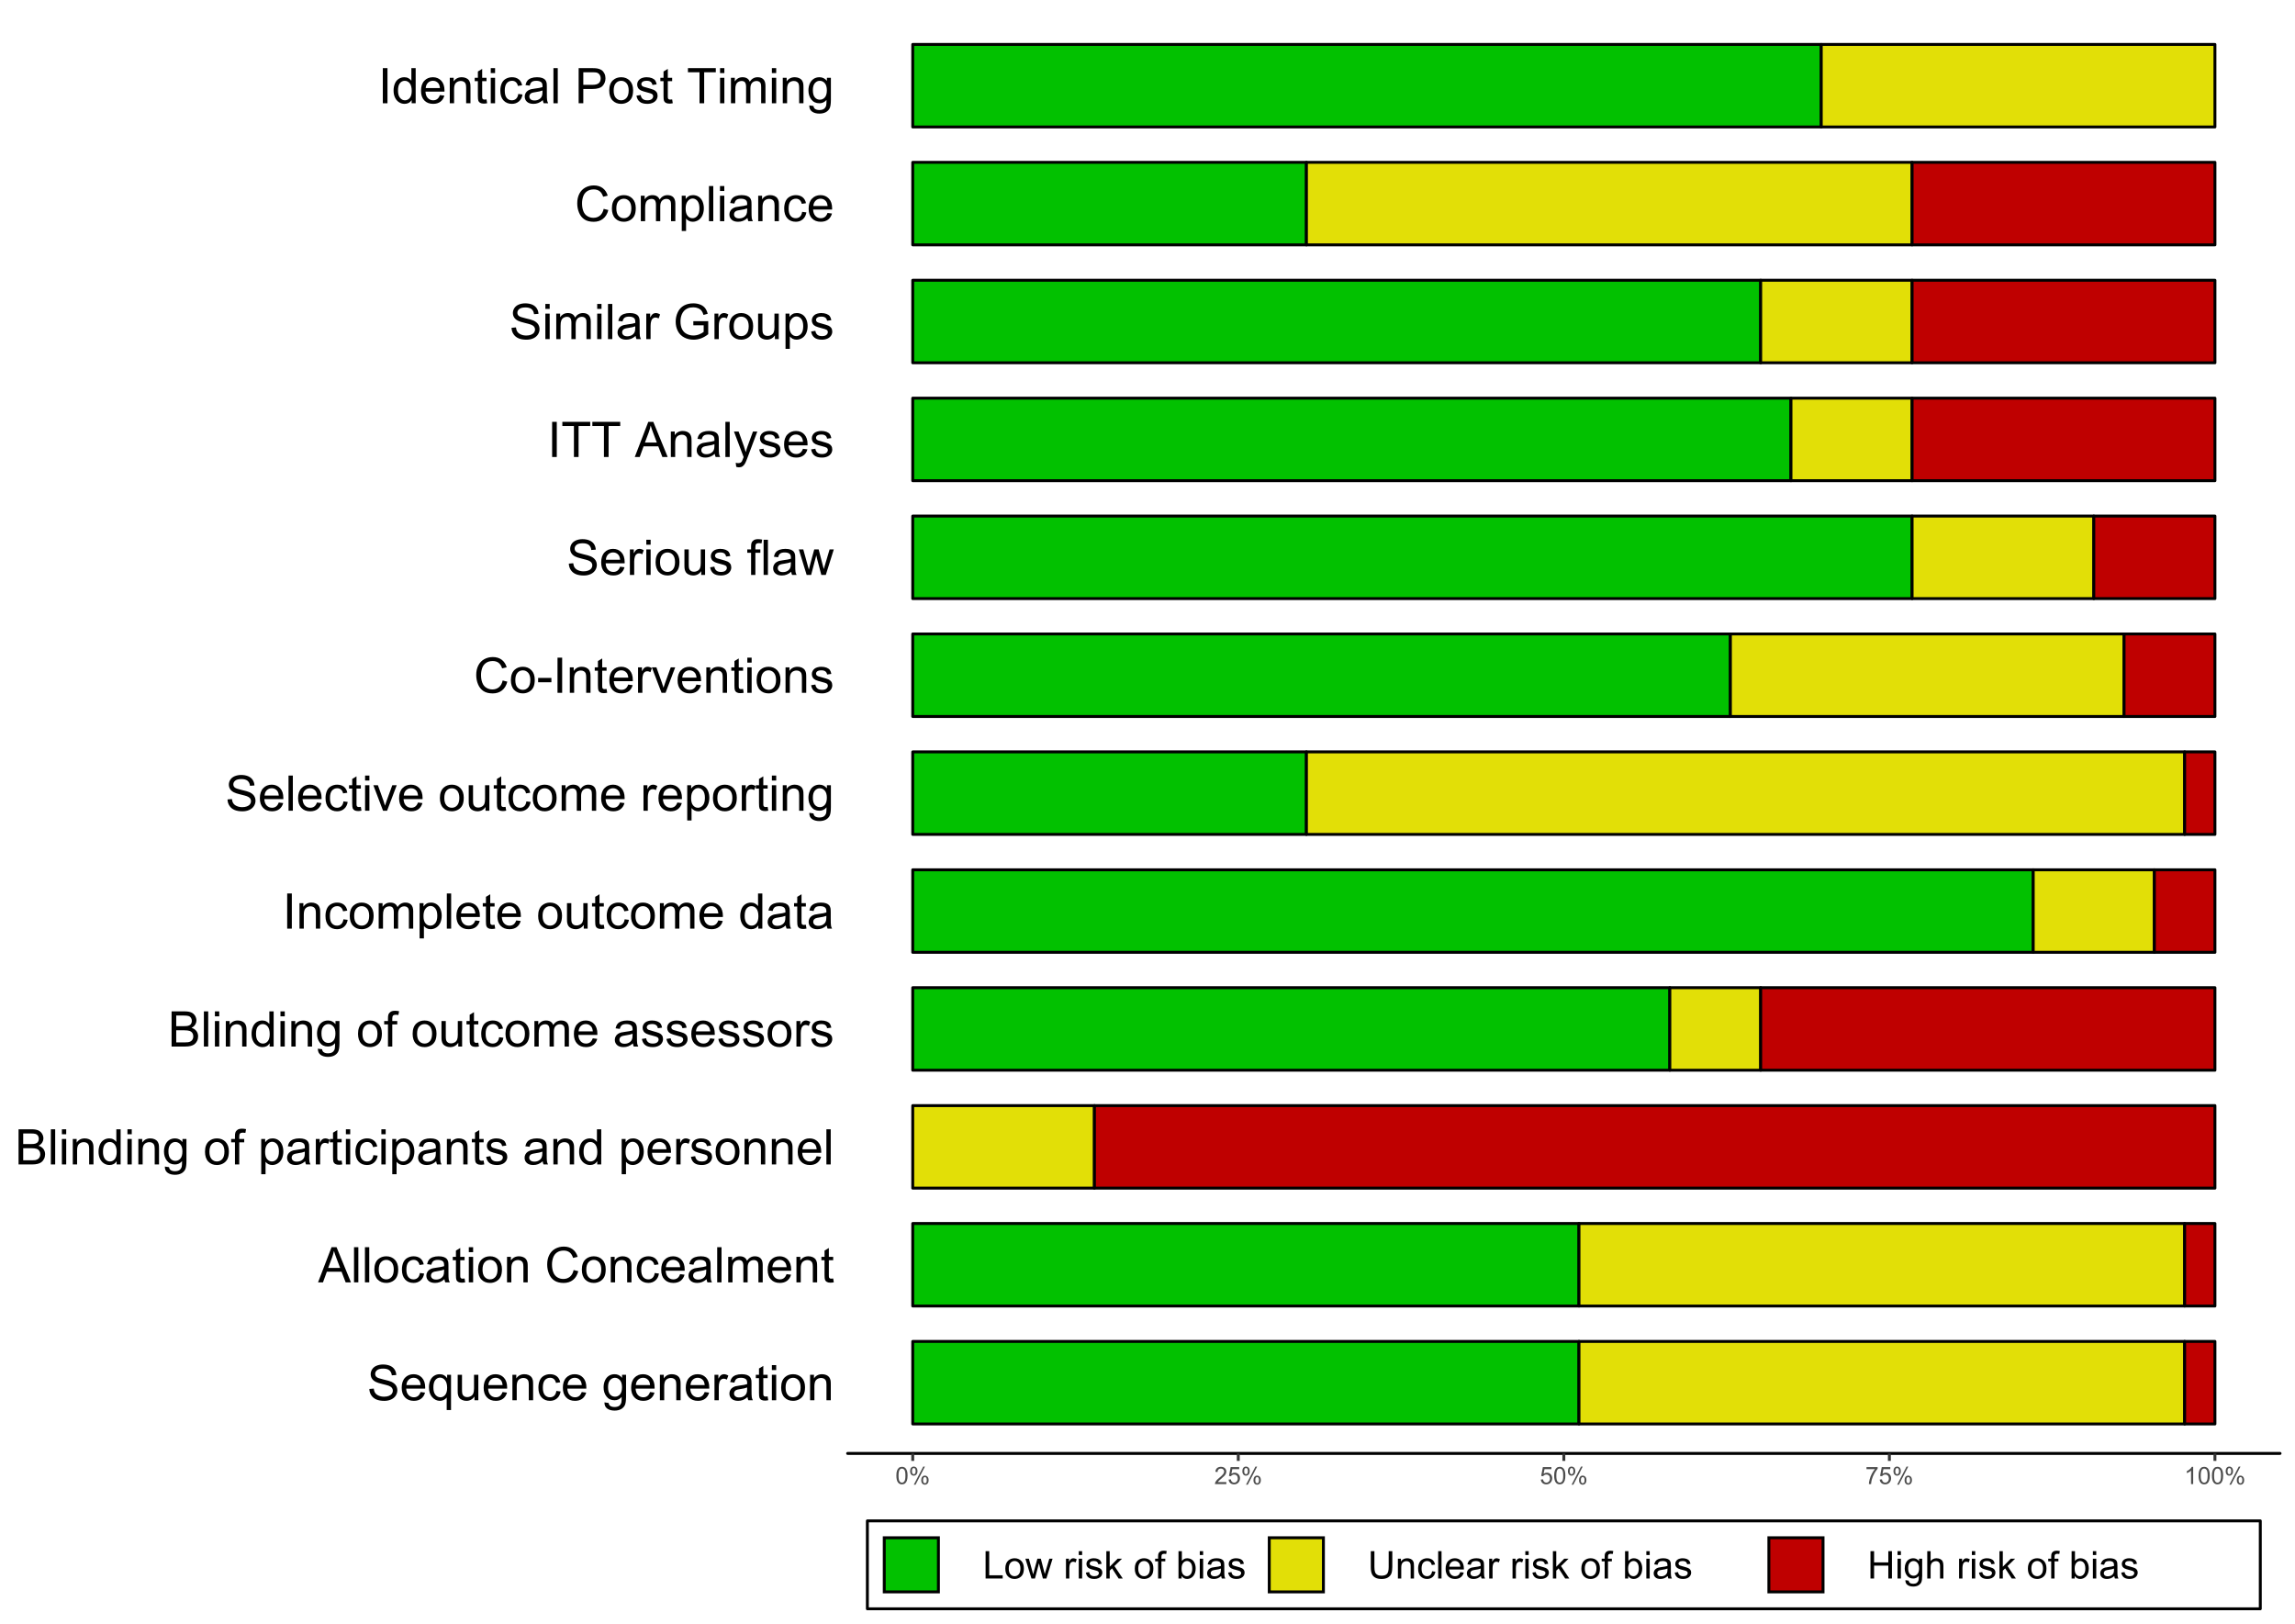 <?xml version="1.0" encoding="UTF-8"?>
<svg xmlns="http://www.w3.org/2000/svg" xmlns:xlink="http://www.w3.org/1999/xlink" width="841pt" height="595pt" viewBox="0 0 841 595" version="1.1">
<defs>
<g>
<symbol overflow="visible" id="glyph0-0">
<path style="stroke:none;" d="M 2.25 0 L 2.25 -11.25 L 11.25 -11.25 L 11.25 0 Z M 2.531 -0.281 L 10.969 -0.281 L 10.969 -10.969 L 2.531 -10.969 Z M 2.531 -0.281 "/>
</symbol>
<symbol overflow="visible" id="glyph0-1">
<path style="stroke:none;" d="M 0.809 -4.141 L 2.418 -4.281 C 2.492 -3.633 2.668 -3.102 2.949 -2.691 C 3.223 -2.277 3.656 -1.945 4.246 -1.691 C 4.828 -1.434 5.488 -1.305 6.223 -1.309 C 6.871 -1.305 7.445 -1.402 7.945 -1.598 C 8.441 -1.789 8.809 -2.055 9.055 -2.395 C 9.297 -2.727 9.422 -3.094 9.422 -3.5 C 9.422 -3.898 9.305 -4.25 9.07 -4.555 C 8.836 -4.852 8.449 -5.105 7.91 -5.316 C 7.562 -5.449 6.797 -5.66 5.613 -5.945 C 4.43 -6.227 3.602 -6.496 3.129 -6.75 C 2.512 -7.07 2.051 -7.469 1.754 -7.949 C 1.449 -8.422 1.301 -8.957 1.301 -9.555 C 1.301 -10.203 1.484 -10.812 1.852 -11.379 C 2.219 -11.941 2.758 -12.367 3.469 -12.664 C 4.18 -12.953 4.969 -13.102 5.836 -13.105 C 6.789 -13.102 7.629 -12.945 8.363 -12.641 C 9.09 -12.328 9.652 -11.879 10.043 -11.285 C 10.434 -10.688 10.645 -10.008 10.68 -9.254 L 9.043 -9.133 C 8.953 -9.941 8.656 -10.555 8.152 -10.977 C 7.641 -11.391 6.895 -11.602 5.906 -11.602 C 4.875 -11.602 4.121 -11.41 3.652 -11.035 C 3.176 -10.652 2.941 -10.199 2.945 -9.668 C 2.941 -9.203 3.109 -8.82 3.445 -8.523 C 3.773 -8.223 4.629 -7.918 6.016 -7.605 C 7.398 -7.293 8.348 -7.02 8.867 -6.785 C 9.613 -6.438 10.168 -5.996 10.527 -5.469 C 10.883 -4.938 11.062 -4.328 11.066 -3.641 C 11.062 -2.949 10.867 -2.305 10.477 -1.699 C 10.082 -1.09 9.516 -0.617 8.781 -0.285 C 8.043 0.051 7.215 0.215 6.301 0.219 C 5.133 0.215 4.156 0.051 3.371 -0.289 C 2.578 -0.625 1.961 -1.137 1.516 -1.824 C 1.066 -2.504 0.832 -3.277 0.809 -4.141 Z M 0.809 -4.141 "/>
</symbol>
<symbol overflow="visible" id="glyph0-2">
<path style="stroke:none;" d="M 7.578 -3.008 L 9.211 -2.805 C 8.953 -1.848 8.473 -1.105 7.777 -0.578 C 7.078 -0.051 6.188 0.211 5.105 0.211 C 3.738 0.211 2.656 -0.207 1.859 -1.051 C 1.055 -1.887 0.656 -3.066 0.66 -4.586 C 0.656 -6.156 1.059 -7.375 1.871 -8.246 C 2.676 -9.109 3.727 -9.543 5.02 -9.547 C 6.266 -9.543 7.285 -9.117 8.078 -8.27 C 8.867 -7.418 9.262 -6.223 9.266 -4.684 C 9.262 -4.586 9.258 -4.445 9.254 -4.262 L 2.293 -4.262 C 2.348 -3.234 2.641 -2.449 3.164 -1.906 C 3.684 -1.359 4.332 -1.09 5.117 -1.09 C 5.691 -1.09 6.188 -1.242 6.598 -1.547 C 7.008 -1.852 7.332 -2.336 7.578 -3.008 Z M 2.383 -5.562 L 7.594 -5.562 C 7.523 -6.344 7.324 -6.934 6.996 -7.328 C 6.492 -7.934 5.836 -8.238 5.035 -8.242 C 4.305 -8.238 3.695 -7.996 3.203 -7.512 C 2.707 -7.027 2.434 -6.375 2.383 -5.562 Z M 2.383 -5.562 "/>
</symbol>
<symbol overflow="visible" id="glyph0-3">
<path style="stroke:none;" d="M 7.137 3.578 L 7.137 -0.992 C 6.887 -0.645 6.539 -0.359 6.102 -0.133 C 5.656 0.098 5.188 0.211 4.695 0.211 C 3.582 0.211 2.629 -0.23 1.832 -1.117 C 1.031 -2 0.633 -3.211 0.633 -4.754 C 0.633 -5.688 0.793 -6.531 1.121 -7.277 C 1.441 -8.02 1.914 -8.582 2.535 -8.969 C 3.148 -9.352 3.828 -9.543 4.57 -9.547 C 5.723 -9.543 6.629 -9.059 7.297 -8.086 L 7.297 -9.336 L 8.719 -9.336 L 8.719 3.578 Z M 2.258 -4.695 C 2.254 -3.488 2.508 -2.586 3.012 -1.988 C 3.516 -1.387 4.117 -1.09 4.824 -1.09 C 5.496 -1.09 6.078 -1.375 6.566 -1.945 C 7.051 -2.516 7.293 -3.383 7.297 -4.555 C 7.293 -5.789 7.039 -6.723 6.527 -7.355 C 6.012 -7.98 5.406 -8.297 4.719 -8.297 C 4.031 -8.297 3.449 -8.004 2.973 -7.422 C 2.492 -6.836 2.254 -5.926 2.258 -4.695 Z M 2.258 -4.695 "/>
</symbol>
<symbol overflow="visible" id="glyph0-4">
<path style="stroke:none;" d="M 7.305 0 L 7.305 -1.371 C 6.574 -0.316 5.586 0.211 4.344 0.211 C 3.789 0.211 3.273 0.105 2.797 -0.105 C 2.316 -0.316 1.965 -0.578 1.734 -0.898 C 1.504 -1.215 1.34 -1.609 1.25 -2.074 C 1.18 -2.383 1.148 -2.875 1.152 -3.551 L 1.152 -9.336 L 2.734 -9.336 L 2.734 -4.156 C 2.73 -3.328 2.762 -2.773 2.828 -2.488 C 2.926 -2.07 3.137 -1.742 3.461 -1.508 C 3.781 -1.266 4.18 -1.148 4.656 -1.152 C 5.129 -1.148 5.574 -1.27 5.992 -1.516 C 6.406 -1.758 6.699 -2.09 6.875 -2.508 C 7.047 -2.926 7.137 -3.531 7.137 -4.332 L 7.137 -9.336 L 8.719 -9.336 L 8.719 0 Z M 7.305 0 "/>
</symbol>
<symbol overflow="visible" id="glyph0-5">
<path style="stroke:none;" d="M 1.188 0 L 1.188 -9.336 L 2.609 -9.336 L 2.609 -8.008 C 3.293 -9.031 4.285 -9.543 5.582 -9.547 C 6.141 -9.543 6.656 -9.441 7.133 -9.242 C 7.602 -9.035 7.957 -8.77 8.191 -8.445 C 8.426 -8.113 8.59 -7.727 8.684 -7.277 C 8.742 -6.98 8.77 -6.465 8.773 -5.738 L 8.773 0 L 7.188 0 L 7.188 -5.68 C 7.184 -6.32 7.121 -6.801 7.004 -7.121 C 6.879 -7.438 6.66 -7.695 6.348 -7.887 C 6.031 -8.074 5.664 -8.168 5.246 -8.172 C 4.566 -8.168 3.984 -7.953 3.5 -7.531 C 3.008 -7.102 2.766 -6.293 2.77 -5.098 L 2.77 0 Z M 1.188 0 "/>
</symbol>
<symbol overflow="visible" id="glyph0-6">
<path style="stroke:none;" d="M 7.277 -3.418 L 8.832 -3.219 C 8.66 -2.141 8.227 -1.301 7.527 -0.699 C 6.824 -0.09 5.965 0.211 4.949 0.211 C 3.668 0.211 2.641 -0.203 1.867 -1.039 C 1.09 -1.871 0.703 -3.07 0.703 -4.633 C 0.703 -5.637 0.867 -6.52 1.203 -7.277 C 1.531 -8.031 2.039 -8.598 2.727 -8.977 C 3.406 -9.355 4.152 -9.543 4.957 -9.547 C 5.969 -9.543 6.797 -9.289 7.441 -8.777 C 8.086 -8.262 8.5 -7.531 8.684 -6.594 L 7.145 -6.355 C 6.996 -6.98 6.738 -7.453 6.367 -7.77 C 5.992 -8.082 5.543 -8.238 5.02 -8.242 C 4.219 -8.238 3.57 -7.953 3.074 -7.387 C 2.574 -6.812 2.324 -5.91 2.328 -4.676 C 2.324 -3.422 2.566 -2.508 3.047 -1.941 C 3.527 -1.371 4.152 -1.09 4.93 -1.09 C 5.547 -1.09 6.066 -1.277 6.484 -1.66 C 6.898 -2.039 7.164 -2.625 7.277 -3.418 Z M 7.277 -3.418 "/>
</symbol>
<symbol overflow="visible" id="glyph0-7">
<path style="stroke:none;" d=""/>
</symbol>
<symbol overflow="visible" id="glyph0-8">
<path style="stroke:none;" d="M 0.898 0.773 L 2.434 1 C 2.496 1.473 2.676 1.82 2.969 2.039 C 3.359 2.328 3.895 2.473 4.578 2.477 C 5.309 2.473 5.875 2.328 6.277 2.039 C 6.672 1.746 6.941 1.336 7.086 0.809 C 7.164 0.484 7.203 -0.191 7.199 -1.223 C 6.504 -0.406 5.641 0 4.613 0 C 3.324 0 2.332 -0.461 1.633 -1.387 C 0.926 -2.312 0.574 -3.422 0.578 -4.719 C 0.574 -5.605 0.734 -6.43 1.062 -7.184 C 1.383 -7.934 1.852 -8.516 2.465 -8.93 C 3.074 -9.34 3.793 -9.543 4.625 -9.547 C 5.719 -9.543 6.629 -9.098 7.348 -8.211 L 7.348 -9.336 L 8.805 -9.336 L 8.805 -1.266 C 8.801 0.188 8.652 1.215 8.359 1.824 C 8.062 2.426 7.594 2.906 6.953 3.262 C 6.309 3.609 5.52 3.785 4.586 3.789 C 3.473 3.785 2.574 3.535 1.887 3.035 C 1.199 2.535 0.867 1.781 0.898 0.773 Z M 2.207 -4.836 C 2.203 -3.605 2.445 -2.711 2.934 -2.152 C 3.418 -1.586 4.027 -1.305 4.766 -1.309 C 5.484 -1.305 6.094 -1.586 6.59 -2.148 C 7.078 -2.707 7.324 -3.586 7.328 -4.781 C 7.324 -5.922 7.07 -6.781 6.566 -7.363 C 6.059 -7.941 5.449 -8.23 4.738 -8.234 C 4.031 -8.23 3.434 -7.945 2.945 -7.379 C 2.449 -6.805 2.203 -5.957 2.207 -4.836 Z M 2.207 -4.836 "/>
</symbol>
<symbol overflow="visible" id="glyph0-9">
<path style="stroke:none;" d="M 1.168 0 L 1.168 -9.336 L 2.594 -9.336 L 2.594 -7.918 C 2.953 -8.578 3.289 -9.016 3.598 -9.23 C 3.906 -9.438 4.242 -9.543 4.613 -9.547 C 5.145 -9.543 5.688 -9.375 6.242 -9.035 L 5.695 -7.566 C 5.309 -7.793 4.922 -7.91 4.535 -7.91 C 4.188 -7.91 3.875 -7.805 3.602 -7.598 C 3.324 -7.387 3.129 -7.098 3.016 -6.734 C 2.836 -6.168 2.746 -5.555 2.75 -4.887 L 2.75 0 Z M 1.168 0 "/>
</symbol>
<symbol overflow="visible" id="glyph0-10">
<path style="stroke:none;" d="M 7.277 -1.152 C 6.691 -0.652 6.125 -0.301 5.586 -0.098 C 5.039 0.109 4.457 0.211 3.84 0.211 C 2.812 0.211 2.027 -0.039 1.477 -0.539 C 0.922 -1.039 0.645 -1.68 0.648 -2.461 C 0.645 -2.918 0.75 -3.336 0.961 -3.715 C 1.168 -4.09 1.438 -4.391 1.777 -4.621 C 2.113 -4.848 2.496 -5.02 2.918 -5.141 C 3.227 -5.219 3.695 -5.301 4.324 -5.379 C 5.602 -5.531 6.539 -5.711 7.145 -5.922 C 7.148 -6.137 7.152 -6.273 7.156 -6.336 C 7.152 -6.977 7.004 -7.434 6.707 -7.699 C 6.301 -8.055 5.699 -8.23 4.906 -8.234 C 4.156 -8.23 3.609 -8.102 3.258 -7.844 C 2.902 -7.582 2.637 -7.121 2.469 -6.461 L 0.922 -6.672 C 1.059 -7.332 1.293 -7.867 1.617 -8.273 C 1.938 -8.68 2.402 -8.992 3.016 -9.215 C 3.621 -9.434 4.328 -9.543 5.133 -9.547 C 5.93 -9.543 6.574 -9.449 7.074 -9.266 C 7.566 -9.074 7.934 -8.84 8.172 -8.555 C 8.402 -8.27 8.566 -7.91 8.664 -7.48 C 8.715 -7.207 8.742 -6.719 8.746 -6.02 L 8.746 -3.91 C 8.742 -2.434 8.773 -1.504 8.844 -1.117 C 8.906 -0.727 9.043 -0.355 9.246 0 L 7.594 0 C 7.43 -0.328 7.324 -0.711 7.277 -1.152 Z M 7.145 -4.684 C 6.566 -4.445 5.707 -4.246 4.562 -4.086 C 3.91 -3.988 3.449 -3.883 3.18 -3.77 C 2.91 -3.648 2.703 -3.477 2.555 -3.254 C 2.406 -3.027 2.332 -2.777 2.336 -2.504 C 2.332 -2.078 2.492 -1.727 2.816 -1.449 C 3.133 -1.164 3.602 -1.023 4.219 -1.027 C 4.828 -1.023 5.367 -1.156 5.844 -1.426 C 6.312 -1.691 6.664 -2.059 6.891 -2.523 C 7.059 -2.879 7.141 -3.406 7.145 -4.105 Z M 7.145 -4.684 "/>
</symbol>
<symbol overflow="visible" id="glyph0-11">
<path style="stroke:none;" d="M 4.641 -1.414 L 4.867 -0.016 C 4.422 0.078 4.023 0.121 3.672 0.125 C 3.098 0.121 2.652 0.035 2.336 -0.148 C 2.02 -0.328 1.797 -0.566 1.668 -0.863 C 1.539 -1.156 1.477 -1.781 1.477 -2.734 L 1.477 -8.102 L 0.316 -8.102 L 0.316 -9.336 L 1.477 -9.336 L 1.477 -11.645 L 3.051 -12.594 L 3.051 -9.336 L 4.641 -9.336 L 4.641 -8.102 L 3.051 -8.102 L 3.051 -2.645 C 3.047 -2.191 3.074 -1.902 3.133 -1.773 C 3.188 -1.645 3.277 -1.543 3.406 -1.465 C 3.527 -1.387 3.707 -1.348 3.945 -1.352 C 4.117 -1.348 4.352 -1.367 4.641 -1.414 Z M 4.641 -1.414 "/>
</symbol>
<symbol overflow="visible" id="glyph0-12">
<path style="stroke:none;" d="M 1.195 -11.066 L 1.195 -12.883 L 2.777 -12.883 L 2.777 -11.066 Z M 1.195 0 L 1.195 -9.336 L 2.777 -9.336 L 2.777 0 Z M 1.195 0 "/>
</symbol>
<symbol overflow="visible" id="glyph0-13">
<path style="stroke:none;" d="M 0.598 -4.668 C 0.598 -6.391 1.078 -7.672 2.039 -8.508 C 2.84 -9.199 3.816 -9.543 4.977 -9.547 C 6.254 -9.543 7.305 -9.125 8.121 -8.285 C 8.934 -7.441 9.34 -6.277 9.344 -4.797 C 9.34 -3.594 9.16 -2.648 8.801 -1.961 C 8.441 -1.27 7.914 -0.734 7.227 -0.359 C 6.535 0.023 5.785 0.211 4.977 0.211 C 3.664 0.211 2.609 -0.207 1.805 -1.047 C 1 -1.883 0.598 -3.09 0.598 -4.668 Z M 2.223 -4.668 C 2.219 -3.469 2.48 -2.574 3.004 -1.98 C 3.523 -1.387 4.18 -1.09 4.977 -1.09 C 5.758 -1.09 6.41 -1.387 6.934 -1.984 C 7.453 -2.582 7.715 -3.492 7.719 -4.719 C 7.715 -5.871 7.453 -6.746 6.93 -7.344 C 6.402 -7.934 5.75 -8.23 4.977 -8.234 C 4.18 -8.23 3.523 -7.938 3.004 -7.348 C 2.48 -6.754 2.219 -5.859 2.223 -4.668 Z M 2.223 -4.668 "/>
</symbol>
<symbol overflow="visible" id="glyph0-14">
<path style="stroke:none;" d="M -0.027 0 L 4.922 -12.883 L 6.758 -12.883 L 12.031 0 L 10.09 0 L 8.586 -3.902 L 3.199 -3.902 L 1.785 0 Z M 3.691 -5.289 L 8.059 -5.289 L 6.715 -8.859 C 6.305 -9.941 6 -10.832 5.801 -11.531 C 5.637 -10.703 5.402 -9.883 5.105 -9.07 Z M 3.691 -5.289 "/>
</symbol>
<symbol overflow="visible" id="glyph0-15">
<path style="stroke:none;" d="M 1.152 0 L 1.152 -12.883 L 2.734 -12.883 L 2.734 0 Z M 1.152 0 "/>
</symbol>
<symbol overflow="visible" id="glyph0-16">
<path style="stroke:none;" d="M 10.582 -4.516 L 12.289 -4.086 C 11.926 -2.68 11.281 -1.613 10.355 -0.883 C 9.426 -0.148 8.293 0.215 6.953 0.219 C 5.559 0.215 4.43 -0.062 3.562 -0.629 C 2.691 -1.191 2.027 -2.012 1.578 -3.086 C 1.121 -4.156 0.895 -5.309 0.898 -6.539 C 0.895 -7.879 1.152 -9.047 1.664 -10.047 C 2.176 -11.043 2.902 -11.801 3.852 -12.324 C 4.797 -12.84 5.84 -13.102 6.977 -13.105 C 8.266 -13.102 9.352 -12.773 10.23 -12.121 C 11.105 -11.461 11.715 -10.539 12.066 -9.352 L 10.391 -8.957 C 10.086 -9.891 9.652 -10.574 9.086 -11.004 C 8.516 -11.43 7.801 -11.641 6.945 -11.645 C 5.949 -11.641 5.121 -11.406 4.457 -10.934 C 3.789 -10.457 3.324 -9.816 3.059 -9.02 C 2.789 -8.215 2.652 -7.391 2.656 -6.547 C 2.652 -5.449 2.812 -4.496 3.133 -3.68 C 3.449 -2.859 3.945 -2.246 4.621 -1.844 C 5.293 -1.438 6.023 -1.234 6.812 -1.238 C 7.762 -1.234 8.57 -1.512 9.234 -2.062 C 9.898 -2.613 10.348 -3.43 10.582 -4.516 Z M 10.582 -4.516 "/>
</symbol>
<symbol overflow="visible" id="glyph0-17">
<path style="stroke:none;" d="M 1.188 0 L 1.188 -9.336 L 2.602 -9.336 L 2.602 -8.023 C 2.891 -8.477 3.277 -8.848 3.77 -9.129 C 4.254 -9.406 4.809 -9.543 5.43 -9.547 C 6.121 -9.543 6.688 -9.398 7.133 -9.113 C 7.57 -8.824 7.883 -8.426 8.07 -7.91 C 8.805 -9 9.766 -9.543 10.953 -9.547 C 11.875 -9.543 12.586 -9.289 13.086 -8.777 C 13.582 -8.262 13.832 -7.469 13.836 -6.406 L 13.836 0 L 12.262 0 L 12.262 -5.879 C 12.258 -6.508 12.207 -6.965 12.105 -7.246 C 12.004 -7.523 11.816 -7.746 11.547 -7.918 C 11.277 -8.082 10.961 -8.168 10.602 -8.172 C 9.941 -8.168 9.398 -7.949 8.965 -7.516 C 8.527 -7.078 8.309 -6.379 8.312 -5.422 L 8.312 0 L 6.734 0 L 6.734 -6.062 C 6.73 -6.762 6.602 -7.289 6.348 -7.645 C 6.086 -7.992 5.664 -8.168 5.078 -8.172 C 4.633 -8.168 4.223 -8.051 3.844 -7.82 C 3.465 -7.582 3.191 -7.238 3.023 -6.793 C 2.852 -6.34 2.766 -5.691 2.77 -4.844 L 2.77 0 Z M 1.188 0 "/>
</symbol>
<symbol overflow="visible" id="glyph0-18">
<path style="stroke:none;" d="M 1.32 0 L 1.32 -12.883 L 6.152 -12.883 C 7.137 -12.879 7.926 -12.75 8.52 -12.492 C 9.113 -12.23 9.578 -11.828 9.918 -11.289 C 10.25 -10.746 10.418 -10.18 10.422 -9.59 C 10.418 -9.035 10.27 -8.516 9.973 -8.031 C 9.676 -7.543 9.223 -7.152 8.621 -6.855 C 9.395 -6.625 9.996 -6.234 10.418 -5.684 C 10.836 -5.133 11.043 -4.48 11.047 -3.734 C 11.043 -3.125 10.918 -2.566 10.664 -2.051 C 10.406 -1.531 10.09 -1.129 9.719 -0.852 C 9.34 -0.566 8.871 -0.355 8.309 -0.215 C 7.742 -0.07 7.047 0 6.23 0 Z M 3.023 -7.469 L 5.809 -7.469 C 6.562 -7.465 7.105 -7.516 7.438 -7.621 C 7.867 -7.746 8.195 -7.961 8.414 -8.262 C 8.633 -8.559 8.742 -8.934 8.746 -9.387 C 8.742 -9.812 8.641 -10.188 8.438 -10.516 C 8.23 -10.84 7.938 -11.062 7.559 -11.184 C 7.176 -11.301 6.52 -11.359 5.598 -11.363 L 3.023 -11.363 Z M 3.023 -1.52 L 6.23 -1.52 C 6.777 -1.516 7.164 -1.539 7.391 -1.582 C 7.781 -1.652 8.109 -1.77 8.375 -1.934 C 8.637 -2.098 8.855 -2.336 9.027 -2.648 C 9.195 -2.961 9.281 -3.32 9.281 -3.734 C 9.281 -4.211 9.156 -4.629 8.91 -4.988 C 8.664 -5.34 8.324 -5.59 7.887 -5.734 C 7.449 -5.875 6.82 -5.945 6.004 -5.949 L 3.023 -5.949 Z M 3.023 -1.52 "/>
</symbol>
<symbol overflow="visible" id="glyph0-19">
<path style="stroke:none;" d="M 7.242 0 L 7.242 -1.18 C 6.648 -0.25 5.777 0.211 4.633 0.211 C 3.887 0.211 3.203 0.008 2.578 -0.402 C 1.953 -0.812 1.469 -1.387 1.129 -2.121 C 0.785 -2.855 0.613 -3.699 0.617 -4.656 C 0.613 -5.586 0.77 -6.43 1.082 -7.191 C 1.391 -7.949 1.855 -8.531 2.477 -8.938 C 3.098 -9.34 3.793 -9.543 4.562 -9.547 C 5.121 -9.543 5.621 -9.426 6.062 -9.188 C 6.5 -8.949 6.859 -8.641 7.137 -8.262 L 7.137 -12.883 L 8.711 -12.883 L 8.711 0 Z M 2.242 -4.656 C 2.238 -3.461 2.488 -2.566 2.996 -1.977 C 3.496 -1.383 4.094 -1.09 4.781 -1.09 C 5.473 -1.09 6.059 -1.371 6.543 -1.938 C 7.023 -2.5 7.266 -3.363 7.27 -4.527 C 7.266 -5.801 7.02 -6.738 6.531 -7.336 C 6.035 -7.934 5.43 -8.23 4.711 -8.234 C 4.008 -8.23 3.418 -7.945 2.949 -7.371 C 2.473 -6.797 2.238 -5.891 2.242 -4.656 Z M 2.242 -4.656 "/>
</symbol>
<symbol overflow="visible" id="glyph0-20">
<path style="stroke:none;" d="M 1.562 0 L 1.562 -8.102 L 0.168 -8.102 L 0.168 -9.336 L 1.562 -9.336 L 1.562 -10.328 C 1.559 -10.949 1.613 -11.414 1.73 -11.727 C 1.879 -12.133 2.148 -12.465 2.535 -12.723 C 2.914 -12.973 3.453 -13.102 4.148 -13.105 C 4.594 -13.102 5.086 -13.047 5.625 -12.945 L 5.387 -11.566 C 5.055 -11.625 4.746 -11.652 4.457 -11.656 C 3.973 -11.652 3.633 -11.551 3.434 -11.348 C 3.234 -11.141 3.133 -10.758 3.137 -10.195 L 3.137 -9.336 L 4.957 -9.336 L 4.957 -8.102 L 3.137 -8.102 L 3.137 0 Z M 1.562 0 "/>
</symbol>
<symbol overflow="visible" id="glyph0-21">
<path style="stroke:none;" d="M 1.188 3.578 L 1.188 -9.336 L 2.629 -9.336 L 2.629 -8.121 C 2.965 -8.594 3.348 -8.949 3.777 -9.188 C 4.203 -9.426 4.723 -9.543 5.336 -9.547 C 6.129 -9.543 6.832 -9.34 7.445 -8.93 C 8.051 -8.516 8.512 -7.934 8.824 -7.191 C 9.133 -6.441 9.285 -5.625 9.289 -4.738 C 9.285 -3.781 9.113 -2.922 8.773 -2.156 C 8.43 -1.391 7.934 -0.805 7.281 -0.398 C 6.625 0.008 5.938 0.211 5.219 0.211 C 4.691 0.211 4.219 0.102 3.801 -0.121 C 3.379 -0.344 3.035 -0.625 2.77 -0.969 L 2.77 3.578 Z M 2.617 -4.613 C 2.613 -3.41 2.855 -2.523 3.348 -1.949 C 3.832 -1.375 4.422 -1.09 5.117 -1.09 C 5.816 -1.09 6.418 -1.387 6.922 -1.98 C 7.418 -2.574 7.668 -3.496 7.672 -4.746 C 7.668 -5.934 7.426 -6.824 6.938 -7.418 C 6.445 -8.008 5.859 -8.301 5.188 -8.305 C 4.508 -8.301 3.91 -7.988 3.395 -7.359 C 2.871 -6.727 2.613 -5.809 2.617 -4.613 Z M 2.617 -4.613 "/>
</symbol>
<symbol overflow="visible" id="glyph0-22">
<path style="stroke:none;" d="M 0.555 -2.785 L 2.117 -3.031 C 2.203 -2.402 2.449 -1.922 2.852 -1.59 C 3.25 -1.254 3.812 -1.09 4.535 -1.09 C 5.262 -1.09 5.801 -1.234 6.152 -1.531 C 6.504 -1.824 6.68 -2.172 6.68 -2.574 C 6.68 -2.926 6.523 -3.207 6.215 -3.418 C 5.996 -3.555 5.457 -3.734 4.598 -3.953 C 3.434 -4.246 2.629 -4.5 2.184 -4.715 C 1.734 -4.926 1.395 -5.223 1.164 -5.602 C 0.93 -5.98 0.812 -6.398 0.816 -6.855 C 0.812 -7.27 0.91 -7.652 1.102 -8.012 C 1.293 -8.363 1.551 -8.66 1.883 -8.895 C 2.125 -9.074 2.461 -9.227 2.887 -9.355 C 3.309 -9.48 3.766 -9.543 4.254 -9.547 C 4.984 -9.543 5.625 -9.438 6.184 -9.23 C 6.734 -9.016 7.145 -8.73 7.41 -8.371 C 7.672 -8.008 7.852 -7.527 7.953 -6.926 L 6.406 -6.715 C 6.332 -7.195 6.129 -7.57 5.793 -7.84 C 5.453 -8.105 4.977 -8.238 4.367 -8.242 C 3.637 -8.238 3.121 -8.117 2.812 -7.883 C 2.5 -7.641 2.344 -7.359 2.348 -7.039 C 2.344 -6.832 2.406 -6.648 2.539 -6.484 C 2.664 -6.312 2.867 -6.172 3.148 -6.062 C 3.301 -6.004 3.766 -5.871 4.543 -5.66 C 5.66 -5.359 6.441 -5.113 6.887 -4.926 C 7.324 -4.734 7.672 -4.457 7.926 -4.094 C 8.176 -3.73 8.301 -3.281 8.305 -2.742 C 8.301 -2.215 8.148 -1.719 7.844 -1.254 C 7.535 -0.785 7.09 -0.422 6.512 -0.172 C 5.926 0.086 5.27 0.211 4.543 0.211 C 3.328 0.211 2.406 -0.039 1.77 -0.543 C 1.133 -1.047 0.727 -1.793 0.555 -2.785 Z M 0.555 -2.785 "/>
</symbol>
<symbol overflow="visible" id="glyph0-23">
<path style="stroke:none;" d="M 1.68 0 L 1.68 -12.883 L 3.383 -12.883 L 3.383 0 Z M 1.68 0 "/>
</symbol>
<symbol overflow="visible" id="glyph0-24">
<path style="stroke:none;" d="M 3.781 0 L 0.227 -9.336 L 1.898 -9.336 L 3.902 -3.742 C 4.117 -3.137 4.316 -2.512 4.5 -1.863 C 4.641 -2.355 4.836 -2.945 5.09 -3.641 L 7.164 -9.336 L 8.789 -9.336 L 5.258 0 Z M 3.781 0 "/>
</symbol>
<symbol overflow="visible" id="glyph0-25">
<path style="stroke:none;" d="M 0.57 -3.867 L 0.57 -5.457 L 5.43 -5.457 L 5.43 -3.867 Z M 0.57 -3.867 "/>
</symbol>
<symbol overflow="visible" id="glyph0-26">
<path style="stroke:none;" d="M 2.91 0 L 0.055 -9.336 L 1.688 -9.336 L 3.172 -3.945 L 3.727 -1.941 C 3.75 -2.039 3.91 -2.684 4.211 -3.867 L 5.695 -9.336 L 7.32 -9.336 L 8.719 -3.922 L 9.184 -2.137 L 9.719 -3.938 L 11.32 -9.336 L 12.859 -9.336 L 9.941 0 L 8.297 0 L 6.812 -5.59 L 6.453 -7.18 L 4.562 0 Z M 2.91 0 "/>
</symbol>
<symbol overflow="visible" id="glyph0-27">
<path style="stroke:none;" d="M 4.668 0 L 4.668 -11.363 L 0.422 -11.363 L 0.422 -12.883 L 10.633 -12.883 L 10.633 -11.363 L 6.371 -11.363 L 6.371 0 Z M 4.668 0 "/>
</symbol>
<symbol overflow="visible" id="glyph0-28">
<path style="stroke:none;" d="M 1.117 3.594 L 0.941 2.109 C 1.285 2.203 1.586 2.25 1.844 2.25 C 2.195 2.25 2.477 2.191 2.691 2.074 C 2.898 1.957 3.07 1.793 3.207 1.582 C 3.305 1.422 3.469 1.027 3.691 0.406 C 3.719 0.312 3.766 0.184 3.832 0.016 L 0.289 -9.336 L 1.996 -9.336 L 3.938 -3.93 C 4.188 -3.238 4.41 -2.516 4.613 -1.766 C 4.793 -2.488 5.012 -3.199 5.266 -3.895 L 7.258 -9.336 L 8.844 -9.336 L 5.289 0.156 C 4.906 1.18 4.609 1.887 4.402 2.277 C 4.117 2.797 3.797 3.18 3.434 3.422 C 3.07 3.664 2.637 3.785 2.137 3.789 C 1.828 3.785 1.488 3.719 1.117 3.594 Z M 1.117 3.594 "/>
</symbol>
<symbol overflow="visible" id="glyph0-29">
<path style="stroke:none;" d="M 7.418 -5.055 L 7.418 -6.566 L 12.875 -6.574 L 12.875 -1.793 C 12.031 -1.121 11.168 -0.617 10.281 -0.285 C 9.387 0.051 8.473 0.215 7.539 0.219 C 6.27 0.215 5.121 -0.051 4.09 -0.594 C 3.055 -1.133 2.273 -1.918 1.746 -2.945 C 1.219 -3.969 0.953 -5.113 0.957 -6.383 C 0.953 -7.633 1.215 -8.805 1.742 -9.891 C 2.266 -10.977 3.023 -11.781 4.008 -12.312 C 4.992 -12.836 6.125 -13.102 7.41 -13.105 C 8.336 -13.102 9.176 -12.949 9.934 -12.652 C 10.684 -12.348 11.277 -11.93 11.707 -11.391 C 12.133 -10.852 12.457 -10.148 12.684 -9.281 L 11.145 -8.859 C 10.949 -9.516 10.707 -10.031 10.422 -10.406 C 10.133 -10.781 9.723 -11.078 9.191 -11.305 C 8.656 -11.527 8.066 -11.641 7.418 -11.645 C 6.637 -11.641 5.961 -11.523 5.395 -11.289 C 4.824 -11.051 4.367 -10.738 4.02 -10.352 C 3.672 -9.965 3.398 -9.539 3.207 -9.078 C 2.875 -8.277 2.711 -7.414 2.715 -6.484 C 2.711 -5.336 2.91 -4.375 3.309 -3.605 C 3.703 -2.828 4.277 -2.254 5.035 -1.883 C 5.789 -1.504 6.594 -1.316 7.445 -1.32 C 8.18 -1.316 8.898 -1.461 9.605 -1.746 C 10.305 -2.027 10.84 -2.328 11.207 -2.656 L 11.207 -5.055 Z M 7.418 -5.055 "/>
</symbol>
<symbol overflow="visible" id="glyph0-30">
<path style="stroke:none;" d="M 1.391 0 L 1.391 -12.883 L 6.25 -12.883 C 7.102 -12.879 7.754 -12.84 8.211 -12.762 C 8.836 -12.652 9.367 -12.449 9.797 -12.156 C 10.227 -11.859 10.57 -11.445 10.832 -10.914 C 11.09 -10.379 11.219 -9.793 11.223 -9.156 C 11.219 -8.059 10.871 -7.133 10.176 -6.375 C 9.477 -5.617 8.219 -5.238 6.398 -5.238 L 3.094 -5.238 L 3.094 0 Z M 3.094 -6.758 L 6.426 -6.758 C 7.523 -6.754 8.305 -6.961 8.77 -7.371 C 9.23 -7.781 9.461 -8.359 9.465 -9.105 C 9.461 -9.645 9.324 -10.105 9.055 -10.488 C 8.781 -10.871 8.426 -11.125 7.98 -11.25 C 7.691 -11.324 7.16 -11.359 6.391 -11.363 L 3.094 -11.363 Z M 3.094 -6.758 "/>
</symbol>
<symbol overflow="visible" id="glyph1-0">
<path style="stroke:none;" d="M 1.102 0 L 1.102 -5.5 L 5.5 -5.5 L 5.5 0 Z M 1.238 -0.137 L 5.363 -0.137 L 5.363 -5.363 L 1.238 -5.363 Z M 1.238 -0.137 "/>
</symbol>
<symbol overflow="visible" id="glyph1-1">
<path style="stroke:none;" d="M 0.367 -3.105 C 0.363 -3.848 0.438 -4.445 0.594 -4.902 C 0.742 -5.355 0.973 -5.707 1.277 -5.953 C 1.578 -6.199 1.957 -6.32 2.418 -6.324 C 2.754 -6.32 3.051 -6.254 3.309 -6.121 C 3.562 -5.984 3.773 -5.789 3.938 -5.531 C 4.102 -5.273 4.23 -4.961 4.328 -4.594 C 4.422 -4.227 4.469 -3.73 4.473 -3.105 C 4.469 -2.367 4.395 -1.77 4.242 -1.316 C 4.09 -0.859 3.863 -0.508 3.562 -0.262 C 3.258 -0.016 2.875 0.105 2.418 0.109 C 1.809 0.105 1.332 -0.109 0.988 -0.547 C 0.57 -1.066 0.363 -1.922 0.367 -3.105 Z M 1.16 -3.105 C 1.16 -2.07 1.281 -1.379 1.523 -1.039 C 1.766 -0.695 2.062 -0.527 2.418 -0.527 C 2.773 -0.527 3.074 -0.699 3.316 -1.043 C 3.559 -1.387 3.68 -2.074 3.68 -3.105 C 3.68 -4.145 3.559 -4.832 3.316 -5.172 C 3.074 -5.512 2.77 -5.684 2.41 -5.684 C 2.051 -5.684 1.77 -5.531 1.559 -5.234 C 1.293 -4.844 1.16 -4.137 1.16 -3.105 Z M 1.16 -3.105 "/>
</symbol>
<symbol overflow="visible" id="glyph1-2">
<path style="stroke:none;" d="M 0.512 -4.785 C 0.508 -5.234 0.621 -5.617 0.852 -5.934 C 1.074 -6.246 1.402 -6.402 1.836 -6.406 C 2.227 -6.402 2.555 -6.262 2.816 -5.98 C 3.074 -5.695 3.203 -5.281 3.207 -4.738 C 3.203 -4.203 3.074 -3.793 2.812 -3.508 C 2.547 -3.219 2.223 -3.074 1.844 -3.078 C 1.461 -3.074 1.145 -3.215 0.891 -3.5 C 0.637 -3.781 0.508 -4.211 0.512 -4.785 Z M 1.855 -5.875 C 1.664 -5.871 1.504 -5.789 1.379 -5.625 C 1.246 -5.457 1.184 -5.152 1.188 -4.711 C 1.184 -4.305 1.246 -4.02 1.379 -3.855 C 1.504 -3.691 1.664 -3.609 1.855 -3.609 C 2.047 -3.609 2.207 -3.691 2.34 -3.859 C 2.465 -4.023 2.531 -4.328 2.531 -4.77 C 2.531 -5.176 2.465 -5.461 2.336 -5.625 C 2.207 -5.789 2.047 -5.871 1.855 -5.875 Z M 1.859 0.23 L 5.305 -6.406 L 5.934 -6.406 L 2.5 0.23 Z M 4.586 -1.477 C 4.582 -1.93 4.695 -2.312 4.926 -2.625 C 5.148 -2.938 5.477 -3.094 5.914 -3.098 C 6.305 -3.094 6.633 -2.953 6.895 -2.672 C 7.152 -2.391 7.281 -1.977 7.285 -1.43 C 7.281 -0.898 7.152 -0.488 6.891 -0.199 C 6.625 0.086 6.301 0.227 5.918 0.23 C 5.535 0.227 5.215 0.09 4.965 -0.195 C 4.707 -0.477 4.582 -0.906 4.586 -1.477 Z M 5.934 -2.566 C 5.734 -2.566 5.574 -2.48 5.449 -2.316 C 5.32 -2.145 5.254 -1.84 5.258 -1.402 C 5.254 -0.996 5.32 -0.715 5.449 -0.551 C 5.578 -0.383 5.738 -0.297 5.93 -0.301 C 6.125 -0.297 6.285 -0.383 6.418 -0.551 C 6.543 -0.715 6.609 -1.016 6.609 -1.461 C 6.609 -1.863 6.543 -2.148 6.414 -2.316 C 6.285 -2.48 6.125 -2.566 5.934 -2.566 Z M 5.934 -2.566 "/>
</symbol>
<symbol overflow="visible" id="glyph1-3">
<path style="stroke:none;" d="M 4.43 -0.742 L 4.43 0 L 0.266 0 C 0.258 -0.188 0.289 -0.367 0.355 -0.539 C 0.461 -0.82 0.629 -1.098 0.863 -1.375 C 1.094 -1.648 1.434 -1.965 1.879 -2.328 C 2.562 -2.887 3.023 -3.332 3.266 -3.664 C 3.5 -3.988 3.621 -4.301 3.625 -4.594 C 3.621 -4.898 3.512 -5.156 3.297 -5.367 C 3.074 -5.578 2.789 -5.684 2.441 -5.684 C 2.066 -5.684 1.77 -5.57 1.547 -5.348 C 1.32 -5.125 1.207 -4.816 1.207 -4.422 L 0.414 -4.504 C 0.465 -5.094 0.668 -5.543 1.027 -5.855 C 1.379 -6.164 1.855 -6.32 2.457 -6.324 C 3.059 -6.32 3.539 -6.152 3.891 -5.82 C 4.242 -5.484 4.418 -5.07 4.422 -4.578 C 4.418 -4.32 4.367 -4.074 4.266 -3.832 C 4.164 -3.59 3.992 -3.332 3.754 -3.062 C 3.512 -2.793 3.113 -2.426 2.562 -1.957 C 2.094 -1.566 1.797 -1.301 1.664 -1.16 C 1.531 -1.02 1.422 -0.879 1.34 -0.742 Z M 4.43 -0.742 "/>
</symbol>
<symbol overflow="visible" id="glyph1-4">
<path style="stroke:none;" d="M 0.367 -1.648 L 1.176 -1.719 C 1.234 -1.32 1.375 -1.023 1.594 -0.824 C 1.812 -0.625 2.078 -0.527 2.391 -0.527 C 2.762 -0.527 3.074 -0.668 3.336 -0.949 C 3.59 -1.23 3.719 -1.602 3.723 -2.066 C 3.719 -2.504 3.594 -2.852 3.348 -3.109 C 3.098 -3.363 2.773 -3.492 2.375 -3.492 C 2.125 -3.492 1.902 -3.434 1.703 -3.32 C 1.5 -3.207 1.344 -3.062 1.23 -2.883 L 0.504 -2.977 L 1.113 -6.215 L 4.246 -6.215 L 4.246 -5.473 L 1.73 -5.473 L 1.391 -3.781 C 1.766 -4.039 2.164 -4.172 2.582 -4.176 C 3.129 -4.172 3.594 -3.98 3.973 -3.605 C 4.352 -3.223 4.539 -2.734 4.543 -2.137 C 4.539 -1.562 4.375 -1.07 4.043 -0.656 C 3.637 -0.148 3.086 0.105 2.391 0.109 C 1.816 0.105 1.348 -0.051 0.984 -0.371 C 0.621 -0.691 0.414 -1.117 0.367 -1.648 Z M 0.367 -1.648 "/>
</symbol>
<symbol overflow="visible" id="glyph1-5">
<path style="stroke:none;" d="M 0.418 -5.473 L 0.418 -6.219 L 4.496 -6.219 L 4.496 -5.617 C 4.09 -5.188 3.691 -4.621 3.301 -3.914 C 2.902 -3.203 2.602 -2.473 2.391 -1.73 C 2.234 -1.199 2.133 -0.625 2.094 0 L 1.297 0 C 1.305 -0.492 1.402 -1.09 1.59 -1.793 C 1.773 -2.496 2.043 -3.172 2.391 -3.824 C 2.738 -4.477 3.109 -5.027 3.504 -5.473 Z M 0.418 -5.473 "/>
</symbol>
<symbol overflow="visible" id="glyph1-6">
<path style="stroke:none;" d="M 3.277 0 L 2.504 0 L 2.504 -4.93 C 2.316 -4.75 2.074 -4.574 1.773 -4.395 C 1.469 -4.215 1.195 -4.082 0.957 -3.996 L 0.957 -4.742 C 1.387 -4.941 1.766 -5.188 2.09 -5.48 C 2.414 -5.77 2.645 -6.051 2.781 -6.324 L 3.277 -6.324 Z M 3.277 0 "/>
</symbol>
<symbol overflow="visible" id="glyph2-0">
<path style="stroke:none;" d="M 1.75 0 L 1.75 -8.75 L 8.75 -8.75 L 8.75 0 Z M 1.969 -0.219 L 8.531 -0.219 L 8.531 -8.531 L 1.969 -8.531 Z M 1.969 -0.219 "/>
</symbol>
<symbol overflow="visible" id="glyph2-1">
<path style="stroke:none;" d=""/>
</symbol>
<symbol overflow="visible" id="glyph2-2">
<path style="stroke:none;" d="M 1.023 0 L 1.023 -10.023 L 2.352 -10.023 L 2.352 -1.184 L 7.289 -1.184 L 7.289 0 Z M 1.023 0 "/>
</symbol>
<symbol overflow="visible" id="glyph2-3">
<path style="stroke:none;" d="M 0.465 -3.629 C 0.461 -4.973 0.836 -5.969 1.586 -6.617 C 2.207 -7.148 2.969 -7.418 3.867 -7.422 C 4.867 -7.418 5.684 -7.09 6.316 -6.441 C 6.949 -5.785 7.266 -4.883 7.266 -3.734 C 7.266 -2.797 7.125 -2.062 6.844 -1.527 C 6.562 -0.992 6.152 -0.578 5.621 -0.281 C 5.082 0.016 4.5 0.164 3.867 0.164 C 2.852 0.164 2.027 -0.16 1.402 -0.812 C 0.773 -1.461 0.461 -2.398 0.465 -3.629 Z M 1.73 -3.629 C 1.727 -2.695 1.93 -2 2.336 -1.539 C 2.738 -1.074 3.25 -0.844 3.867 -0.848 C 4.477 -0.844 4.984 -1.074 5.391 -1.543 C 5.797 -2.004 6 -2.715 6 -3.672 C 6 -4.566 5.793 -5.246 5.387 -5.711 C 4.977 -6.172 4.473 -6.402 3.867 -6.406 C 3.25 -6.402 2.738 -6.172 2.336 -5.715 C 1.93 -5.25 1.727 -4.555 1.73 -3.629 Z M 1.73 -3.629 "/>
</symbol>
<symbol overflow="visible" id="glyph2-4">
<path style="stroke:none;" d="M 2.262 0 L 0.039 -7.258 L 1.312 -7.258 L 2.469 -3.07 L 2.898 -1.512 C 2.914 -1.586 3.039 -2.082 3.273 -3.008 L 4.43 -7.258 L 5.695 -7.258 L 6.781 -3.047 L 7.145 -1.66 L 7.562 -3.062 L 8.805 -7.258 L 10 -7.258 L 7.73 0 L 6.453 0 L 5.297 -4.348 L 5.016 -5.586 L 3.547 0 Z M 2.262 0 "/>
</symbol>
<symbol overflow="visible" id="glyph2-5">
<path style="stroke:none;" d="M 0.91 0 L 0.91 -7.258 L 2.016 -7.258 L 2.016 -6.16 C 2.297 -6.668 2.555 -7.008 2.797 -7.176 C 3.031 -7.336 3.297 -7.418 3.59 -7.422 C 4 -7.418 4.422 -7.285 4.852 -7.027 L 4.43 -5.887 C 4.125 -6.062 3.824 -6.152 3.527 -6.152 C 3.258 -6.152 3.016 -6.07 2.801 -5.91 C 2.586 -5.746 2.434 -5.52 2.344 -5.234 C 2.207 -4.793 2.137 -4.316 2.141 -3.801 L 2.141 0 Z M 0.91 0 "/>
</symbol>
<symbol overflow="visible" id="glyph2-6">
<path style="stroke:none;" d="M 0.93 -8.605 L 0.93 -10.023 L 2.16 -10.023 L 2.16 -8.605 Z M 0.93 0 L 0.93 -7.258 L 2.16 -7.258 L 2.16 0 Z M 0.93 0 "/>
</symbol>
<symbol overflow="visible" id="glyph2-7">
<path style="stroke:none;" d="M 0.43 -2.168 L 1.648 -2.359 C 1.711 -1.867 1.902 -1.492 2.219 -1.234 C 2.527 -0.973 2.965 -0.844 3.527 -0.848 C 4.09 -0.844 4.508 -0.957 4.785 -1.191 C 5.055 -1.418 5.191 -1.691 5.195 -2.004 C 5.191 -2.281 5.07 -2.5 4.832 -2.66 C 4.66 -2.77 4.242 -2.906 3.574 -3.078 C 2.672 -3.301 2.047 -3.5 1.699 -3.668 C 1.348 -3.832 1.082 -4.059 0.906 -4.355 C 0.723 -4.645 0.633 -4.973 0.637 -5.332 C 0.633 -5.652 0.707 -5.949 0.855 -6.23 C 1.004 -6.504 1.203 -6.734 1.461 -6.918 C 1.648 -7.055 1.91 -7.172 2.246 -7.273 C 2.574 -7.367 2.93 -7.418 3.309 -7.422 C 3.875 -7.418 4.375 -7.336 4.809 -7.176 C 5.234 -7.008 5.551 -6.785 5.762 -6.508 C 5.965 -6.227 6.109 -5.852 6.188 -5.387 L 4.984 -5.223 C 4.926 -5.59 4.766 -5.883 4.508 -6.098 C 4.242 -6.305 3.875 -6.41 3.398 -6.414 C 2.832 -6.41 2.426 -6.316 2.188 -6.133 C 1.941 -5.941 1.82 -5.723 1.824 -5.477 C 1.82 -5.312 1.871 -5.168 1.977 -5.047 C 2.07 -4.91 2.227 -4.801 2.445 -4.719 C 2.566 -4.668 2.93 -4.562 3.535 -4.402 C 4.402 -4.168 5.012 -3.98 5.355 -3.832 C 5.699 -3.684 5.969 -3.465 6.164 -3.184 C 6.359 -2.898 6.457 -2.551 6.461 -2.133 C 6.457 -1.719 6.336 -1.332 6.102 -0.973 C 5.859 -0.609 5.516 -0.328 5.066 -0.133 C 4.613 0.066 4.102 0.164 3.535 0.164 C 2.586 0.164 1.867 -0.031 1.375 -0.422 C 0.879 -0.812 0.562 -1.395 0.43 -2.168 Z M 0.43 -2.168 "/>
</symbol>
<symbol overflow="visible" id="glyph2-8">
<path style="stroke:none;" d="M 0.93 0 L 0.93 -10.023 L 2.16 -10.023 L 2.16 -4.305 L 5.07 -7.258 L 6.664 -7.258 L 3.891 -4.566 L 6.945 0 L 5.43 0 L 3.027 -3.711 L 2.16 -2.879 L 2.16 0 Z M 0.93 0 "/>
</symbol>
<symbol overflow="visible" id="glyph2-9">
<path style="stroke:none;" d="M 1.219 0 L 1.219 -6.305 L 0.129 -6.305 L 0.129 -7.258 L 1.219 -7.258 L 1.219 -8.031 C 1.219 -8.52 1.262 -8.883 1.348 -9.117 C 1.465 -9.438 1.672 -9.695 1.973 -9.895 C 2.27 -10.09 2.688 -10.188 3.227 -10.191 C 3.57 -10.188 3.953 -10.148 4.375 -10.07 L 4.191 -8.996 C 3.934 -9.035 3.691 -9.059 3.465 -9.062 C 3.09 -9.059 2.828 -8.98 2.672 -8.824 C 2.516 -8.664 2.438 -8.363 2.441 -7.93 L 2.441 -7.258 L 3.855 -7.258 L 3.855 -6.305 L 2.441 -6.305 L 2.441 0 Z M 1.219 0 "/>
</symbol>
<symbol overflow="visible" id="glyph2-10">
<path style="stroke:none;" d="M 2.059 0 L 0.914 0 L 0.914 -10.023 L 2.148 -10.023 L 2.148 -6.445 C 2.664 -7.094 3.328 -7.418 4.137 -7.422 C 4.582 -7.418 5.004 -7.328 5.402 -7.152 C 5.801 -6.969 6.129 -6.715 6.387 -6.395 C 6.645 -6.066 6.844 -5.676 6.992 -5.215 C 7.133 -4.754 7.207 -4.262 7.211 -3.738 C 7.207 -2.496 6.898 -1.535 6.289 -0.855 C 5.672 -0.176 4.934 0.164 4.074 0.164 C 3.215 0.164 2.543 -0.191 2.059 -0.91 Z M 2.043 -3.684 C 2.039 -2.812 2.156 -2.184 2.398 -1.797 C 2.781 -1.16 3.309 -0.844 3.973 -0.848 C 4.508 -0.844 4.969 -1.078 5.363 -1.547 C 5.754 -2.016 5.953 -2.711 5.953 -3.637 C 5.953 -4.582 5.766 -5.281 5.391 -5.734 C 5.016 -6.184 4.559 -6.41 4.027 -6.414 C 3.484 -6.41 3.02 -6.176 2.629 -5.711 C 2.234 -5.242 2.039 -4.566 2.043 -3.684 Z M 2.043 -3.684 "/>
</symbol>
<symbol overflow="visible" id="glyph2-11">
<path style="stroke:none;" d="M 5.66 -0.895 C 5.203 -0.504 4.762 -0.23 4.344 -0.074 C 3.918 0.086 3.469 0.164 2.988 0.164 C 2.188 0.164 1.574 -0.027 1.148 -0.418 C 0.719 -0.805 0.504 -1.305 0.508 -1.914 C 0.504 -2.266 0.586 -2.59 0.75 -2.887 C 0.91 -3.18 1.121 -3.414 1.383 -3.594 C 1.645 -3.77 1.938 -3.906 2.27 -4 C 2.508 -4.059 2.875 -4.121 3.363 -4.184 C 4.355 -4.301 5.086 -4.441 5.559 -4.609 C 5.559 -4.773 5.559 -4.879 5.562 -4.93 C 5.559 -5.426 5.445 -5.781 5.215 -5.988 C 4.898 -6.266 4.43 -6.402 3.812 -6.406 C 3.23 -6.402 2.805 -6.301 2.531 -6.102 C 2.254 -5.895 2.051 -5.535 1.922 -5.023 L 0.719 -5.188 C 0.824 -5.699 1.004 -6.117 1.258 -6.434 C 1.504 -6.75 1.867 -6.992 2.344 -7.164 C 2.816 -7.332 3.363 -7.418 3.992 -7.422 C 4.609 -7.418 5.113 -7.344 5.504 -7.203 C 5.887 -7.055 6.172 -6.871 6.359 -6.652 C 6.539 -6.43 6.668 -6.152 6.742 -5.816 C 6.777 -5.605 6.797 -5.227 6.801 -4.684 L 6.801 -3.043 C 6.797 -1.895 6.824 -1.172 6.879 -0.871 C 6.934 -0.566 7.035 -0.277 7.191 0 L 5.906 0 C 5.777 -0.254 5.695 -0.551 5.66 -0.895 Z M 5.559 -3.645 C 5.109 -3.461 4.438 -3.305 3.547 -3.18 C 3.039 -3.105 2.684 -3.023 2.473 -2.934 C 2.262 -2.84 2.098 -2.707 1.988 -2.531 C 1.871 -2.355 1.816 -2.16 1.82 -1.949 C 1.816 -1.617 1.941 -1.344 2.191 -1.129 C 2.438 -0.906 2.801 -0.797 3.281 -0.801 C 3.754 -0.797 4.176 -0.898 4.547 -1.109 C 4.914 -1.312 5.184 -1.598 5.359 -1.961 C 5.488 -2.238 5.555 -2.648 5.559 -3.191 Z M 5.559 -3.645 "/>
</symbol>
<symbol overflow="visible" id="glyph2-12">
<path style="stroke:none;" d="M 7.656 -10.023 L 8.984 -10.023 L 8.984 -4.23 C 8.98 -3.223 8.867 -2.422 8.641 -1.832 C 8.41 -1.238 8 -0.758 7.406 -0.387 C 6.812 -0.016 6.031 0.168 5.066 0.172 C 4.125 0.168 3.355 0.012 2.762 -0.312 C 2.16 -0.633 1.734 -1.102 1.484 -1.719 C 1.227 -2.328 1.102 -3.168 1.102 -4.23 L 1.102 -10.023 L 2.426 -10.023 L 2.426 -4.238 C 2.426 -3.363 2.504 -2.723 2.668 -2.312 C 2.828 -1.898 3.109 -1.582 3.504 -1.359 C 3.895 -1.133 4.375 -1.02 4.949 -1.023 C 5.922 -1.02 6.617 -1.242 7.035 -1.688 C 7.445 -2.129 7.652 -2.977 7.656 -4.238 Z M 7.656 -10.023 "/>
</symbol>
<symbol overflow="visible" id="glyph2-13">
<path style="stroke:none;" d="M 0.922 0 L 0.922 -7.258 L 2.031 -7.258 L 2.031 -6.227 C 2.559 -7.02 3.328 -7.418 4.34 -7.422 C 4.773 -7.418 5.176 -7.34 5.547 -7.188 C 5.91 -7.027 6.184 -6.82 6.371 -6.57 C 6.551 -6.312 6.68 -6.012 6.754 -5.66 C 6.797 -5.434 6.82 -5.035 6.82 -4.465 L 6.82 0 L 5.594 0 L 5.594 -4.414 C 5.59 -4.914 5.543 -5.289 5.449 -5.539 C 5.352 -5.785 5.18 -5.984 4.938 -6.137 C 4.691 -6.281 4.406 -6.355 4.082 -6.359 C 3.555 -6.355 3.102 -6.191 2.723 -5.859 C 2.34 -5.523 2.148 -4.891 2.152 -3.965 L 2.152 0 Z M 0.922 0 "/>
</symbol>
<symbol overflow="visible" id="glyph2-14">
<path style="stroke:none;" d="M 5.66 -2.66 L 6.871 -2.5 C 6.734 -1.664 6.395 -1.012 5.855 -0.543 C 5.309 -0.07 4.641 0.164 3.848 0.164 C 2.852 0.164 2.055 -0.16 1.453 -0.809 C 0.848 -1.457 0.543 -2.387 0.547 -3.602 C 0.543 -4.383 0.676 -5.07 0.938 -5.66 C 1.195 -6.246 1.59 -6.684 2.121 -6.98 C 2.652 -7.27 3.23 -7.418 3.855 -7.422 C 4.645 -7.418 5.289 -7.219 5.789 -6.824 C 6.289 -6.422 6.609 -5.855 6.754 -5.125 L 5.559 -4.941 C 5.441 -5.426 5.238 -5.793 4.953 -6.043 C 4.66 -6.285 4.312 -6.41 3.902 -6.414 C 3.281 -6.41 2.777 -6.188 2.391 -5.746 C 2.004 -5.297 1.809 -4.594 1.812 -3.637 C 1.809 -2.656 1.996 -1.945 2.371 -1.508 C 2.742 -1.062 3.23 -0.844 3.836 -0.848 C 4.316 -0.844 4.719 -0.992 5.043 -1.289 C 5.367 -1.586 5.574 -2.043 5.66 -2.66 Z M 5.66 -2.66 "/>
</symbol>
<symbol overflow="visible" id="glyph2-15">
<path style="stroke:none;" d="M 0.895 0 L 0.895 -10.023 L 2.125 -10.023 L 2.125 0 Z M 0.895 0 "/>
</symbol>
<symbol overflow="visible" id="glyph2-16">
<path style="stroke:none;" d="M 5.891 -2.336 L 7.164 -2.18 C 6.961 -1.438 6.59 -0.859 6.047 -0.449 C 5.504 -0.039 4.812 0.164 3.973 0.164 C 2.91 0.164 2.066 -0.16 1.445 -0.816 C 0.82 -1.465 0.508 -2.383 0.512 -3.57 C 0.508 -4.785 0.824 -5.734 1.453 -6.41 C 2.082 -7.082 2.898 -7.418 3.902 -7.422 C 4.871 -7.418 5.664 -7.086 6.281 -6.43 C 6.895 -5.766 7.199 -4.84 7.203 -3.645 C 7.199 -3.57 7.199 -3.461 7.199 -3.316 L 1.785 -3.316 C 1.828 -2.516 2.055 -1.902 2.461 -1.48 C 2.867 -1.055 3.371 -0.844 3.977 -0.848 C 4.426 -0.844 4.812 -0.961 5.133 -1.203 C 5.453 -1.438 5.703 -1.816 5.891 -2.336 Z M 1.852 -4.328 L 5.906 -4.328 C 5.852 -4.934 5.695 -5.391 5.441 -5.703 C 5.047 -6.172 4.539 -6.41 3.918 -6.414 C 3.352 -6.41 2.875 -6.219 2.492 -5.844 C 2.102 -5.461 1.891 -4.957 1.852 -4.328 Z M 1.852 -4.328 "/>
</symbol>
<symbol overflow="visible" id="glyph2-17">
<path style="stroke:none;" d="M 1.121 0 L 1.121 -10.023 L 2.445 -10.023 L 2.445 -5.906 L 7.656 -5.906 L 7.656 -10.023 L 8.984 -10.023 L 8.984 0 L 7.656 0 L 7.656 -4.723 L 2.445 -4.723 L 2.445 0 Z M 1.121 0 "/>
</symbol>
<symbol overflow="visible" id="glyph2-18">
<path style="stroke:none;" d="M 0.695 0.602 L 1.895 0.781 C 1.941 1.145 2.082 1.414 2.312 1.586 C 2.613 1.812 3.031 1.926 3.562 1.93 C 4.129 1.926 4.566 1.812 4.879 1.586 C 5.188 1.355 5.398 1.035 5.508 0.629 C 5.57 0.375 5.598 -0.148 5.598 -0.949 C 5.059 -0.316 4.391 0 3.59 0 C 2.59 0 1.816 -0.359 1.273 -1.078 C 0.723 -1.797 0.449 -2.66 0.453 -3.672 C 0.449 -4.363 0.574 -5.004 0.828 -5.59 C 1.074 -6.176 1.438 -6.625 1.918 -6.945 C 2.391 -7.258 2.949 -7.418 3.594 -7.422 C 4.449 -7.418 5.156 -7.07 5.715 -6.383 L 5.715 -7.258 L 6.852 -7.258 L 6.852 -0.984 C 6.848 0.145 6.734 0.945 6.504 1.418 C 6.273 1.887 5.906 2.258 5.41 2.535 C 4.91 2.805 4.297 2.941 3.57 2.945 C 2.699 2.941 2 2.746 1.469 2.359 C 0.934 1.969 0.676 1.383 0.695 0.602 Z M 1.715 -3.758 C 1.711 -2.805 1.898 -2.113 2.281 -1.676 C 2.656 -1.238 3.133 -1.02 3.703 -1.02 C 4.27 -1.02 4.742 -1.234 5.129 -1.672 C 5.508 -2.102 5.699 -2.785 5.703 -3.719 C 5.699 -4.605 5.504 -5.273 5.109 -5.727 C 4.715 -6.176 4.238 -6.402 3.684 -6.406 C 3.133 -6.402 2.668 -6.18 2.289 -5.738 C 1.902 -5.289 1.711 -4.629 1.715 -3.758 Z M 1.715 -3.758 "/>
</symbol>
<symbol overflow="visible" id="glyph2-19">
<path style="stroke:none;" d="M 0.922 0 L 0.922 -10.023 L 2.152 -10.023 L 2.152 -6.426 C 2.723 -7.086 3.449 -7.418 4.328 -7.422 C 4.863 -7.418 5.328 -7.312 5.727 -7.105 C 6.121 -6.891 6.406 -6.598 6.578 -6.227 C 6.746 -5.852 6.832 -5.309 6.836 -4.602 L 6.836 0 L 5.605 0 L 5.605 -4.602 C 5.602 -5.211 5.469 -5.66 5.203 -5.941 C 4.938 -6.223 4.559 -6.363 4.074 -6.363 C 3.707 -6.363 3.363 -6.266 3.043 -6.078 C 2.719 -5.887 2.492 -5.633 2.355 -5.312 C 2.219 -4.988 2.148 -4.543 2.152 -3.973 L 2.152 0 Z M 0.922 0 "/>
</symbol>
</g>
</defs>
<g id="surface6">
<rect x="0" y="0" width="841" height="595" style="fill:rgb(100%,100%,100%);fill-opacity:1;stroke:none;"/>
<rect x="0" y="0" width="841" height="595" style="fill:rgb(100%,100%,100%);fill-opacity:1;stroke:none;"/>
<path style="fill:none;stroke-width:1.067;stroke-linecap:round;stroke-linejoin:round;stroke:rgb(100%,100%,100%);stroke-opacity:1;stroke-miterlimit:10;" d="M 0 595 L 841 595 L 841 0 L 0 0 Z M 0 595 "/>
<path style="fill-rule:nonzero;fill:rgb(0.784%,75.686%,0%);fill-opacity:1;stroke-width:1.067;stroke-linecap:butt;stroke-linejoin:round;stroke:rgb(0%,0%,0%);stroke-opacity:1;stroke-miterlimit:10;" d="M 334.469 521.785 L 578.613 521.785 L 578.613 491.543 L 334.469 491.543 Z M 334.469 521.785 "/>
<path style="fill-rule:nonzero;fill:rgb(88.627%,87.451%,2.745%);fill-opacity:1;stroke-width:1.067;stroke-linecap:butt;stroke-linejoin:round;stroke:rgb(0%,0%,0%);stroke-opacity:1;stroke-miterlimit:10;" d="M 578.613 521.785 L 800.562 521.785 L 800.562 491.543 L 578.613 491.543 Z M 578.613 521.785 "/>
<path style="fill-rule:nonzero;fill:rgb(74.902%,0%,0%);fill-opacity:1;stroke-width:1.067;stroke-linecap:butt;stroke-linejoin:round;stroke:rgb(0%,0%,0%);stroke-opacity:1;stroke-miterlimit:10;" d="M 800.562 521.785 L 811.66 521.785 L 811.66 491.543 L 800.562 491.543 Z M 800.562 521.785 "/>
<path style="fill-rule:nonzero;fill:rgb(0.784%,75.686%,0%);fill-opacity:1;stroke-width:1.067;stroke-linecap:butt;stroke-linejoin:round;stroke:rgb(0%,0%,0%);stroke-opacity:1;stroke-miterlimit:10;" d="M 334.469 478.578 L 578.613 478.578 L 578.613 448.336 L 334.469 448.336 Z M 334.469 478.578 "/>
<path style="fill-rule:nonzero;fill:rgb(88.627%,87.451%,2.745%);fill-opacity:1;stroke-width:1.067;stroke-linecap:butt;stroke-linejoin:round;stroke:rgb(0%,0%,0%);stroke-opacity:1;stroke-miterlimit:10;" d="M 578.613 478.578 L 800.562 478.578 L 800.562 448.336 L 578.613 448.336 Z M 578.613 478.578 "/>
<path style="fill-rule:nonzero;fill:rgb(74.902%,0%,0%);fill-opacity:1;stroke-width:1.067;stroke-linecap:butt;stroke-linejoin:round;stroke:rgb(0%,0%,0%);stroke-opacity:1;stroke-miterlimit:10;" d="M 800.562 478.578 L 811.66 478.578 L 811.66 448.336 L 800.562 448.336 Z M 800.562 478.578 "/>
<path style="fill-rule:nonzero;fill:rgb(88.627%,87.451%,2.745%);fill-opacity:1;stroke-width:1.067;stroke-linecap:butt;stroke-linejoin:round;stroke:rgb(0%,0%,0%);stroke-opacity:1;stroke-miterlimit:10;" d="M 334.469 435.375 L 401.055 435.375 L 401.055 405.133 L 334.469 405.133 Z M 334.469 435.375 "/>
<path style="fill-rule:nonzero;fill:rgb(74.902%,0%,0%);fill-opacity:1;stroke-width:1.067;stroke-linecap:butt;stroke-linejoin:round;stroke:rgb(0%,0%,0%);stroke-opacity:1;stroke-miterlimit:10;" d="M 401.055 435.375 L 811.66 435.375 L 811.66 405.133 L 401.055 405.133 Z M 401.055 435.375 "/>
<path style="fill-rule:nonzero;fill:rgb(0.784%,75.686%,0%);fill-opacity:1;stroke-width:1.067;stroke-linecap:butt;stroke-linejoin:round;stroke:rgb(0%,0%,0%);stroke-opacity:1;stroke-miterlimit:10;" d="M 334.469 392.168 L 611.906 392.168 L 611.906 361.926 L 334.469 361.926 Z M 334.469 392.168 "/>
<path style="fill-rule:nonzero;fill:rgb(88.627%,87.451%,2.745%);fill-opacity:1;stroke-width:1.067;stroke-linecap:butt;stroke-linejoin:round;stroke:rgb(0%,0%,0%);stroke-opacity:1;stroke-miterlimit:10;" d="M 611.906 392.168 L 645.199 392.168 L 645.199 361.926 L 611.906 361.926 Z M 611.906 392.168 "/>
<path style="fill-rule:nonzero;fill:rgb(74.902%,0%,0%);fill-opacity:1;stroke-width:1.067;stroke-linecap:butt;stroke-linejoin:round;stroke:rgb(0%,0%,0%);stroke-opacity:1;stroke-miterlimit:10;" d="M 645.199 392.168 L 811.66 392.168 L 811.66 361.926 L 645.199 361.926 Z M 645.199 392.168 "/>
<path style="fill-rule:nonzero;fill:rgb(0.784%,75.686%,0%);fill-opacity:1;stroke-width:1.067;stroke-linecap:butt;stroke-linejoin:round;stroke:rgb(0%,0%,0%);stroke-opacity:1;stroke-miterlimit:10;" d="M 334.469 348.965 L 745.074 348.965 L 745.074 318.723 L 334.469 318.723 Z M 334.469 348.965 "/>
<path style="fill-rule:nonzero;fill:rgb(88.627%,87.451%,2.745%);fill-opacity:1;stroke-width:1.067;stroke-linecap:butt;stroke-linejoin:round;stroke:rgb(0%,0%,0%);stroke-opacity:1;stroke-miterlimit:10;" d="M 745.074 348.965 L 789.465 348.965 L 789.465 318.723 L 745.074 318.723 Z M 745.074 348.965 "/>
<path style="fill-rule:nonzero;fill:rgb(74.902%,0%,0%);fill-opacity:1;stroke-width:1.067;stroke-linecap:butt;stroke-linejoin:round;stroke:rgb(0%,0%,0%);stroke-opacity:1;stroke-miterlimit:10;" d="M 789.465 348.965 L 811.66 348.965 L 811.66 318.723 L 789.465 318.723 Z M 789.465 348.965 "/>
<path style="fill-rule:nonzero;fill:rgb(0.784%,75.686%,0%);fill-opacity:1;stroke-width:1.067;stroke-linecap:butt;stroke-linejoin:round;stroke:rgb(0%,0%,0%);stroke-opacity:1;stroke-miterlimit:10;" d="M 334.469 305.758 L 478.734 305.758 L 478.734 275.516 L 334.469 275.516 Z M 334.469 305.758 "/>
<path style="fill-rule:nonzero;fill:rgb(88.627%,87.451%,2.745%);fill-opacity:1;stroke-width:1.067;stroke-linecap:butt;stroke-linejoin:round;stroke:rgb(0%,0%,0%);stroke-opacity:1;stroke-miterlimit:10;" d="M 478.738 305.758 L 800.566 305.758 L 800.566 275.516 L 478.738 275.516 Z M 478.738 305.758 "/>
<path style="fill-rule:nonzero;fill:rgb(74.902%,0%,0%);fill-opacity:1;stroke-width:1.067;stroke-linecap:butt;stroke-linejoin:round;stroke:rgb(0%,0%,0%);stroke-opacity:1;stroke-miterlimit:10;" d="M 800.562 305.758 L 811.66 305.758 L 811.66 275.516 L 800.562 275.516 Z M 800.562 305.758 "/>
<path style="fill-rule:nonzero;fill:rgb(0.784%,75.686%,0%);fill-opacity:1;stroke-width:1.067;stroke-linecap:butt;stroke-linejoin:round;stroke:rgb(0%,0%,0%);stroke-opacity:1;stroke-miterlimit:10;" d="M 334.469 262.551 L 634.102 262.551 L 634.102 232.309 L 334.469 232.309 Z M 334.469 262.551 "/>
<path style="fill-rule:nonzero;fill:rgb(88.627%,87.451%,2.745%);fill-opacity:1;stroke-width:1.067;stroke-linecap:butt;stroke-linejoin:round;stroke:rgb(0%,0%,0%);stroke-opacity:1;stroke-miterlimit:10;" d="M 634.102 262.551 L 778.367 262.551 L 778.367 232.309 L 634.102 232.309 Z M 634.102 262.551 "/>
<path style="fill-rule:nonzero;fill:rgb(74.902%,0%,0%);fill-opacity:1;stroke-width:1.067;stroke-linecap:butt;stroke-linejoin:round;stroke:rgb(0%,0%,0%);stroke-opacity:1;stroke-miterlimit:10;" d="M 778.367 262.551 L 811.66 262.551 L 811.66 232.309 L 778.367 232.309 Z M 778.367 262.551 "/>
<path style="fill-rule:nonzero;fill:rgb(0.784%,75.686%,0%);fill-opacity:1;stroke-width:1.067;stroke-linecap:butt;stroke-linejoin:round;stroke:rgb(0%,0%,0%);stroke-opacity:1;stroke-miterlimit:10;" d="M 334.469 219.348 L 700.684 219.348 L 700.684 189.105 L 334.469 189.105 Z M 334.469 219.348 "/>
<path style="fill-rule:nonzero;fill:rgb(88.627%,87.451%,2.745%);fill-opacity:1;stroke-width:1.067;stroke-linecap:butt;stroke-linejoin:round;stroke:rgb(0%,0%,0%);stroke-opacity:1;stroke-miterlimit:10;" d="M 700.688 219.348 L 767.273 219.348 L 767.273 189.105 L 700.688 189.105 Z M 700.688 219.348 "/>
<path style="fill-rule:nonzero;fill:rgb(74.902%,0%,0%);fill-opacity:1;stroke-width:1.067;stroke-linecap:butt;stroke-linejoin:round;stroke:rgb(0%,0%,0%);stroke-opacity:1;stroke-miterlimit:10;" d="M 767.27 219.348 L 811.66 219.348 L 811.66 189.105 L 767.27 189.105 Z M 767.27 219.348 "/>
<path style="fill-rule:nonzero;fill:rgb(0.784%,75.686%,0%);fill-opacity:1;stroke-width:1.067;stroke-linecap:butt;stroke-linejoin:round;stroke:rgb(0%,0%,0%);stroke-opacity:1;stroke-miterlimit:10;" d="M 334.469 176.141 L 656.297 176.141 L 656.297 145.898 L 334.469 145.898 Z M 334.469 176.141 "/>
<path style="fill-rule:nonzero;fill:rgb(88.627%,87.451%,2.745%);fill-opacity:1;stroke-width:1.067;stroke-linecap:butt;stroke-linejoin:round;stroke:rgb(0%,0%,0%);stroke-opacity:1;stroke-miterlimit:10;" d="M 656.297 176.141 L 700.688 176.141 L 700.688 145.898 L 656.297 145.898 Z M 656.297 176.141 "/>
<path style="fill-rule:nonzero;fill:rgb(74.902%,0%,0%);fill-opacity:1;stroke-width:1.067;stroke-linecap:butt;stroke-linejoin:round;stroke:rgb(0%,0%,0%);stroke-opacity:1;stroke-miterlimit:10;" d="M 700.688 176.141 L 811.664 176.141 L 811.664 145.898 L 700.688 145.898 Z M 700.688 176.141 "/>
<path style="fill-rule:nonzero;fill:rgb(0.784%,75.686%,0%);fill-opacity:1;stroke-width:1.067;stroke-linecap:butt;stroke-linejoin:round;stroke:rgb(0%,0%,0%);stroke-opacity:1;stroke-miterlimit:10;" d="M 334.469 132.938 L 645.199 132.938 L 645.199 102.695 L 334.469 102.695 Z M 334.469 132.938 "/>
<path style="fill-rule:nonzero;fill:rgb(88.627%,87.451%,2.745%);fill-opacity:1;stroke-width:1.067;stroke-linecap:butt;stroke-linejoin:round;stroke:rgb(0%,0%,0%);stroke-opacity:1;stroke-miterlimit:10;" d="M 645.199 132.938 L 700.688 132.938 L 700.688 102.695 L 645.199 102.695 Z M 645.199 132.938 "/>
<path style="fill-rule:nonzero;fill:rgb(74.902%,0%,0%);fill-opacity:1;stroke-width:1.067;stroke-linecap:butt;stroke-linejoin:round;stroke:rgb(0%,0%,0%);stroke-opacity:1;stroke-miterlimit:10;" d="M 700.688 132.938 L 811.664 132.938 L 811.664 102.695 L 700.688 102.695 Z M 700.688 132.938 "/>
<path style="fill-rule:nonzero;fill:rgb(0.784%,75.686%,0%);fill-opacity:1;stroke-width:1.067;stroke-linecap:butt;stroke-linejoin:round;stroke:rgb(0%,0%,0%);stroke-opacity:1;stroke-miterlimit:10;" d="M 334.469 89.73 L 478.734 89.73 L 478.734 59.488 L 334.469 59.488 Z M 334.469 89.73 "/>
<path style="fill-rule:nonzero;fill:rgb(88.627%,87.451%,2.745%);fill-opacity:1;stroke-width:1.067;stroke-linecap:butt;stroke-linejoin:round;stroke:rgb(0%,0%,0%);stroke-opacity:1;stroke-miterlimit:10;" d="M 478.738 89.73 L 700.688 89.73 L 700.688 59.488 L 478.738 59.488 Z M 478.738 89.73 "/>
<path style="fill-rule:nonzero;fill:rgb(74.902%,0%,0%);fill-opacity:1;stroke-width:1.067;stroke-linecap:butt;stroke-linejoin:round;stroke:rgb(0%,0%,0%);stroke-opacity:1;stroke-miterlimit:10;" d="M 700.688 89.73 L 811.664 89.73 L 811.664 59.488 L 700.688 59.488 Z M 700.688 89.73 "/>
<path style="fill-rule:nonzero;fill:rgb(0.784%,75.686%,0%);fill-opacity:1;stroke-width:1.067;stroke-linecap:butt;stroke-linejoin:round;stroke:rgb(0%,0%,0%);stroke-opacity:1;stroke-miterlimit:10;" d="M 334.469 46.523 L 667.395 46.523 L 667.395 16.281 L 334.469 16.281 Z M 334.469 46.523 "/>
<path style="fill-rule:nonzero;fill:rgb(88.627%,87.451%,2.745%);fill-opacity:1;stroke-width:1.067;stroke-linecap:butt;stroke-linejoin:round;stroke:rgb(0%,0%,0%);stroke-opacity:1;stroke-miterlimit:10;" d="M 667.395 46.523 L 811.66 46.523 L 811.66 16.281 L 667.395 16.281 Z M 667.395 46.523 "/>
<g style="fill:rgb(0%,0%,0%);fill-opacity:1;">
  <use xlink:href="#glyph0-1" x="134.539" y="513.105"/>
  <use xlink:href="#glyph0-2" x="146.545" y="513.105"/>
  <use xlink:href="#glyph0-3" x="156.556" y="513.105"/>
  <use xlink:href="#glyph0-4" x="166.566" y="513.105"/>
  <use xlink:href="#glyph0-2" x="176.577" y="513.105"/>
  <use xlink:href="#glyph0-5" x="186.588" y="513.105"/>
  <use xlink:href="#glyph0-6" x="196.599" y="513.105"/>
  <use xlink:href="#glyph0-2" x="205.599" y="513.105"/>
  <use xlink:href="#glyph0-7" x="215.609" y="513.105"/>
  <use xlink:href="#glyph0-8" x="220.61" y="513.105"/>
  <use xlink:href="#glyph0-2" x="230.621" y="513.105"/>
  <use xlink:href="#glyph0-5" x="240.632" y="513.105"/>
  <use xlink:href="#glyph0-2" x="250.643" y="513.105"/>
  <use xlink:href="#glyph0-9" x="260.653" y="513.105"/>
  <use xlink:href="#glyph0-10" x="266.647" y="513.105"/>
  <use xlink:href="#glyph0-11" x="276.658" y="513.105"/>
  <use xlink:href="#glyph0-12" x="281.659" y="513.105"/>
  <use xlink:href="#glyph0-13" x="285.658" y="513.105"/>
  <use xlink:href="#glyph0-5" x="295.669" y="513.105"/>
</g>
<g style="fill:rgb(0%,0%,0%);fill-opacity:1;">
  <use xlink:href="#glyph0-14" x="116.574" y="469.898"/>
  <use xlink:href="#glyph0-15" x="128.58" y="469.898"/>
  <use xlink:href="#glyph0-15" x="132.579" y="469.898"/>
  <use xlink:href="#glyph0-13" x="136.578" y="469.898"/>
  <use xlink:href="#glyph0-6" x="146.589" y="469.898"/>
  <use xlink:href="#glyph0-10" x="155.589" y="469.898"/>
  <use xlink:href="#glyph0-11" x="165.6" y="469.898"/>
  <use xlink:href="#glyph0-12" x="170.601" y="469.898"/>
  <use xlink:href="#glyph0-13" x="174.6" y="469.898"/>
  <use xlink:href="#glyph0-5" x="184.61" y="469.898"/>
  <use xlink:href="#glyph0-7" x="194.621" y="469.898"/>
  <use xlink:href="#glyph0-16" x="199.622" y="469.898"/>
  <use xlink:href="#glyph0-13" x="212.621" y="469.898"/>
  <use xlink:href="#glyph0-5" x="222.632" y="469.898"/>
  <use xlink:href="#glyph0-6" x="232.643" y="469.898"/>
  <use xlink:href="#glyph0-2" x="241.643" y="469.898"/>
  <use xlink:href="#glyph0-10" x="251.653" y="469.898"/>
  <use xlink:href="#glyph0-15" x="261.664" y="469.898"/>
  <use xlink:href="#glyph0-17" x="265.663" y="469.898"/>
  <use xlink:href="#glyph0-2" x="280.657" y="469.898"/>
  <use xlink:href="#glyph0-5" x="290.668" y="469.898"/>
  <use xlink:href="#glyph0-11" x="300.679" y="469.898"/>
</g>
<g style="fill:rgb(0%,0%,0%);fill-opacity:1;">
  <use xlink:href="#glyph0-18" x="5.48" y="426.695"/>
  <use xlink:href="#glyph0-15" x="17.486" y="426.695"/>
  <use xlink:href="#glyph0-12" x="21.485" y="426.695"/>
  <use xlink:href="#glyph0-5" x="25.484" y="426.695"/>
  <use xlink:href="#glyph0-19" x="35.495" y="426.695"/>
  <use xlink:href="#glyph0-12" x="45.506" y="426.695"/>
  <use xlink:href="#glyph0-5" x="49.505" y="426.695"/>
  <use xlink:href="#glyph0-8" x="59.516" y="426.695"/>
  <use xlink:href="#glyph0-7" x="69.526" y="426.695"/>
  <use xlink:href="#glyph0-13" x="74.527" y="426.695"/>
  <use xlink:href="#glyph0-20" x="84.538" y="426.695"/>
  <use xlink:href="#glyph0-7" x="89.539" y="426.695"/>
  <use xlink:href="#glyph0-21" x="94.54" y="426.695"/>
  <use xlink:href="#glyph0-10" x="104.551" y="426.695"/>
  <use xlink:href="#glyph0-9" x="114.562" y="426.695"/>
  <use xlink:href="#glyph0-11" x="120.556" y="426.695"/>
  <use xlink:href="#glyph0-12" x="125.557" y="426.695"/>
  <use xlink:href="#glyph0-6" x="129.556" y="426.695"/>
  <use xlink:href="#glyph0-12" x="138.556" y="426.695"/>
  <use xlink:href="#glyph0-21" x="142.555" y="426.695"/>
  <use xlink:href="#glyph0-10" x="152.565" y="426.695"/>
  <use xlink:href="#glyph0-5" x="162.576" y="426.695"/>
  <use xlink:href="#glyph0-11" x="172.587" y="426.695"/>
  <use xlink:href="#glyph0-22" x="177.588" y="426.695"/>
  <use xlink:href="#glyph0-7" x="186.588" y="426.695"/>
  <use xlink:href="#glyph0-10" x="191.589" y="426.695"/>
  <use xlink:href="#glyph0-5" x="201.6" y="426.695"/>
  <use xlink:href="#glyph0-19" x="211.61" y="426.695"/>
  <use xlink:href="#glyph0-7" x="221.621" y="426.695"/>
  <use xlink:href="#glyph0-21" x="226.622" y="426.695"/>
  <use xlink:href="#glyph0-2" x="236.633" y="426.695"/>
  <use xlink:href="#glyph0-9" x="246.644" y="426.695"/>
  <use xlink:href="#glyph0-22" x="252.638" y="426.695"/>
  <use xlink:href="#glyph0-13" x="261.638" y="426.695"/>
  <use xlink:href="#glyph0-5" x="271.648" y="426.695"/>
  <use xlink:href="#glyph0-5" x="281.659" y="426.695"/>
  <use xlink:href="#glyph0-2" x="291.67" y="426.695"/>
  <use xlink:href="#glyph0-15" x="301.681" y="426.695"/>
</g>
<g style="fill:rgb(0%,0%,0%);fill-opacity:1;">
  <use xlink:href="#glyph0-18" x="61.555" y="383.488"/>
  <use xlink:href="#glyph0-15" x="73.561" y="383.488"/>
  <use xlink:href="#glyph0-12" x="77.56" y="383.488"/>
  <use xlink:href="#glyph0-5" x="81.559" y="383.488"/>
  <use xlink:href="#glyph0-19" x="91.569" y="383.488"/>
  <use xlink:href="#glyph0-12" x="101.58" y="383.488"/>
  <use xlink:href="#glyph0-5" x="105.579" y="383.488"/>
  <use xlink:href="#glyph0-8" x="115.59" y="383.488"/>
  <use xlink:href="#glyph0-7" x="125.601" y="383.488"/>
  <use xlink:href="#glyph0-13" x="130.602" y="383.488"/>
  <use xlink:href="#glyph0-20" x="140.612" y="383.488"/>
  <use xlink:href="#glyph0-7" x="145.613" y="383.488"/>
  <use xlink:href="#glyph0-13" x="150.614" y="383.488"/>
  <use xlink:href="#glyph0-4" x="160.625" y="383.488"/>
  <use xlink:href="#glyph0-11" x="170.636" y="383.488"/>
  <use xlink:href="#glyph0-6" x="175.637" y="383.488"/>
  <use xlink:href="#glyph0-13" x="184.637" y="383.488"/>
  <use xlink:href="#glyph0-17" x="194.647" y="383.488"/>
  <use xlink:href="#glyph0-2" x="209.642" y="383.488"/>
  <use xlink:href="#glyph0-7" x="219.652" y="383.488"/>
  <use xlink:href="#glyph0-10" x="224.653" y="383.488"/>
  <use xlink:href="#glyph0-22" x="234.664" y="383.488"/>
  <use xlink:href="#glyph0-22" x="243.664" y="383.488"/>
  <use xlink:href="#glyph0-2" x="252.664" y="383.488"/>
  <use xlink:href="#glyph0-22" x="262.675" y="383.488"/>
  <use xlink:href="#glyph0-22" x="271.675" y="383.488"/>
  <use xlink:href="#glyph0-13" x="280.675" y="383.488"/>
  <use xlink:href="#glyph0-9" x="290.686" y="383.488"/>
  <use xlink:href="#glyph0-22" x="296.68" y="383.488"/>
</g>
<g style="fill:rgb(0%,0%,0%);fill-opacity:1;">
  <use xlink:href="#glyph0-23" x="103.559" y="340.285"/>
  <use xlink:href="#glyph0-5" x="108.56" y="340.285"/>
  <use xlink:href="#glyph0-6" x="118.57" y="340.285"/>
  <use xlink:href="#glyph0-13" x="127.57" y="340.285"/>
  <use xlink:href="#glyph0-17" x="137.581" y="340.285"/>
  <use xlink:href="#glyph0-21" x="152.575" y="340.285"/>
  <use xlink:href="#glyph0-15" x="162.586" y="340.285"/>
  <use xlink:href="#glyph0-2" x="166.585" y="340.285"/>
  <use xlink:href="#glyph0-11" x="176.596" y="340.285"/>
  <use xlink:href="#glyph0-2" x="181.597" y="340.285"/>
  <use xlink:href="#glyph0-7" x="191.607" y="340.285"/>
  <use xlink:href="#glyph0-13" x="196.608" y="340.285"/>
  <use xlink:href="#glyph0-4" x="206.619" y="340.285"/>
  <use xlink:href="#glyph0-11" x="216.63" y="340.285"/>
  <use xlink:href="#glyph0-6" x="221.631" y="340.285"/>
  <use xlink:href="#glyph0-13" x="230.631" y="340.285"/>
  <use xlink:href="#glyph0-17" x="240.642" y="340.285"/>
  <use xlink:href="#glyph0-2" x="255.636" y="340.285"/>
  <use xlink:href="#glyph0-7" x="265.646" y="340.285"/>
  <use xlink:href="#glyph0-19" x="270.647" y="340.285"/>
  <use xlink:href="#glyph0-10" x="280.658" y="340.285"/>
  <use xlink:href="#glyph0-11" x="290.669" y="340.285"/>
  <use xlink:href="#glyph0-10" x="295.67" y="340.285"/>
</g>
<g style="fill:rgb(0%,0%,0%);fill-opacity:1;">
  <use xlink:href="#glyph0-1" x="82.562" y="297.078"/>
  <use xlink:href="#glyph0-2" x="94.568" y="297.078"/>
  <use xlink:href="#glyph0-15" x="104.579" y="297.078"/>
  <use xlink:href="#glyph0-2" x="108.578" y="297.078"/>
  <use xlink:href="#glyph0-6" x="118.589" y="297.078"/>
  <use xlink:href="#glyph0-11" x="127.589" y="297.078"/>
  <use xlink:href="#glyph0-12" x="132.59" y="297.078"/>
  <use xlink:href="#glyph0-24" x="136.589" y="297.078"/>
  <use xlink:href="#glyph0-2" x="145.589" y="297.078"/>
  <use xlink:href="#glyph0-7" x="155.6" y="297.078"/>
  <use xlink:href="#glyph0-13" x="160.601" y="297.078"/>
  <use xlink:href="#glyph0-4" x="170.611" y="297.078"/>
  <use xlink:href="#glyph0-11" x="180.622" y="297.078"/>
  <use xlink:href="#glyph0-6" x="185.623" y="297.078"/>
  <use xlink:href="#glyph0-13" x="194.623" y="297.078"/>
  <use xlink:href="#glyph0-17" x="204.634" y="297.078"/>
  <use xlink:href="#glyph0-2" x="219.628" y="297.078"/>
  <use xlink:href="#glyph0-7" x="229.639" y="297.078"/>
  <use xlink:href="#glyph0-9" x="234.64" y="297.078"/>
  <use xlink:href="#glyph0-2" x="240.634" y="297.078"/>
  <use xlink:href="#glyph0-21" x="250.645" y="297.078"/>
  <use xlink:href="#glyph0-13" x="260.655" y="297.078"/>
  <use xlink:href="#glyph0-9" x="270.666" y="297.078"/>
  <use xlink:href="#glyph0-11" x="276.66" y="297.078"/>
  <use xlink:href="#glyph0-12" x="281.661" y="297.078"/>
  <use xlink:href="#glyph0-5" x="285.66" y="297.078"/>
  <use xlink:href="#glyph0-8" x="295.671" y="297.078"/>
</g>
<g style="fill:rgb(0%,0%,0%);fill-opacity:1;">
  <use xlink:href="#glyph0-16" x="173.617" y="253.871"/>
  <use xlink:href="#glyph0-13" x="186.616" y="253.871"/>
  <use xlink:href="#glyph0-25" x="196.627" y="253.871"/>
  <use xlink:href="#glyph0-23" x="202.621" y="253.871"/>
  <use xlink:href="#glyph0-5" x="207.622" y="253.871"/>
  <use xlink:href="#glyph0-11" x="217.633" y="253.871"/>
  <use xlink:href="#glyph0-2" x="222.634" y="253.871"/>
  <use xlink:href="#glyph0-9" x="232.645" y="253.871"/>
  <use xlink:href="#glyph0-24" x="238.639" y="253.871"/>
  <use xlink:href="#glyph0-2" x="247.639" y="253.871"/>
  <use xlink:href="#glyph0-5" x="257.649" y="253.871"/>
  <use xlink:href="#glyph0-11" x="267.66" y="253.871"/>
  <use xlink:href="#glyph0-12" x="272.661" y="253.871"/>
  <use xlink:href="#glyph0-13" x="276.66" y="253.871"/>
  <use xlink:href="#glyph0-5" x="286.671" y="253.871"/>
  <use xlink:href="#glyph0-22" x="296.682" y="253.871"/>
</g>
<g style="fill:rgb(0%,0%,0%);fill-opacity:1;">
  <use xlink:href="#glyph0-1" x="207.637" y="210.668"/>
  <use xlink:href="#glyph0-2" x="219.643" y="210.668"/>
  <use xlink:href="#glyph0-9" x="229.653" y="210.668"/>
  <use xlink:href="#glyph0-12" x="235.647" y="210.668"/>
  <use xlink:href="#glyph0-13" x="239.646" y="210.668"/>
  <use xlink:href="#glyph0-4" x="249.657" y="210.668"/>
  <use xlink:href="#glyph0-22" x="259.668" y="210.668"/>
  <use xlink:href="#glyph0-7" x="268.668" y="210.668"/>
  <use xlink:href="#glyph0-20" x="273.669" y="210.668"/>
  <use xlink:href="#glyph0-15" x="278.67" y="210.668"/>
  <use xlink:href="#glyph0-10" x="282.669" y="210.668"/>
  <use xlink:href="#glyph0-26" x="292.68" y="210.668"/>
</g>
<g style="fill:rgb(0%,0%,0%);fill-opacity:1;">
  <use xlink:href="#glyph0-23" x="200.648" y="167.461"/>
  <use xlink:href="#glyph0-27" x="205.649" y="167.461"/>
  <use xlink:href="#glyph0-27" x="216.645" y="167.461"/>
  <use xlink:href="#glyph0-7" x="227.64" y="167.461"/>
  <use xlink:href="#glyph0-14" x="232.641" y="167.461"/>
  <use xlink:href="#glyph0-5" x="244.646" y="167.461"/>
  <use xlink:href="#glyph0-10" x="254.657" y="167.461"/>
  <use xlink:href="#glyph0-15" x="264.668" y="167.461"/>
  <use xlink:href="#glyph0-28" x="268.667" y="167.461"/>
  <use xlink:href="#glyph0-22" x="277.667" y="167.461"/>
  <use xlink:href="#glyph0-2" x="286.667" y="167.461"/>
  <use xlink:href="#glyph0-22" x="296.678" y="167.461"/>
</g>
<g style="fill:rgb(0%,0%,0%);fill-opacity:1;">
  <use xlink:href="#glyph0-1" x="186.648" y="124.258"/>
  <use xlink:href="#glyph0-12" x="198.654" y="124.258"/>
  <use xlink:href="#glyph0-17" x="202.653" y="124.258"/>
  <use xlink:href="#glyph0-12" x="217.647" y="124.258"/>
  <use xlink:href="#glyph0-15" x="221.646" y="124.258"/>
  <use xlink:href="#glyph0-10" x="225.646" y="124.258"/>
  <use xlink:href="#glyph0-9" x="235.656" y="124.258"/>
  <use xlink:href="#glyph0-7" x="241.65" y="124.258"/>
  <use xlink:href="#glyph0-29" x="246.651" y="124.258"/>
  <use xlink:href="#glyph0-9" x="260.652" y="124.258"/>
  <use xlink:href="#glyph0-13" x="266.646" y="124.258"/>
  <use xlink:href="#glyph0-4" x="276.657" y="124.258"/>
  <use xlink:href="#glyph0-21" x="286.668" y="124.258"/>
  <use xlink:href="#glyph0-22" x="296.679" y="124.258"/>
</g>
<g style="fill:rgb(0%,0%,0%);fill-opacity:1;">
  <use xlink:href="#glyph0-16" x="210.633" y="81.051"/>
  <use xlink:href="#glyph0-13" x="223.632" y="81.051"/>
  <use xlink:href="#glyph0-17" x="233.643" y="81.051"/>
  <use xlink:href="#glyph0-21" x="248.637" y="81.051"/>
  <use xlink:href="#glyph0-15" x="258.647" y="81.051"/>
  <use xlink:href="#glyph0-12" x="262.646" y="81.051"/>
  <use xlink:href="#glyph0-10" x="266.646" y="81.051"/>
  <use xlink:href="#glyph0-5" x="276.656" y="81.051"/>
  <use xlink:href="#glyph0-6" x="286.667" y="81.051"/>
  <use xlink:href="#glyph0-2" x="295.667" y="81.051"/>
</g>
<g style="fill:rgb(0%,0%,0%);fill-opacity:1;">
  <use xlink:href="#glyph0-23" x="138.609" y="37.844"/>
  <use xlink:href="#glyph0-19" x="143.61" y="37.844"/>
  <use xlink:href="#glyph0-2" x="153.621" y="37.844"/>
  <use xlink:href="#glyph0-5" x="163.632" y="37.844"/>
  <use xlink:href="#glyph0-11" x="173.643" y="37.844"/>
  <use xlink:href="#glyph0-12" x="178.644" y="37.844"/>
  <use xlink:href="#glyph0-6" x="182.643" y="37.844"/>
  <use xlink:href="#glyph0-10" x="191.643" y="37.844"/>
  <use xlink:href="#glyph0-15" x="201.653" y="37.844"/>
  <use xlink:href="#glyph0-7" x="205.652" y="37.844"/>
  <use xlink:href="#glyph0-30" x="210.653" y="37.844"/>
  <use xlink:href="#glyph0-13" x="222.659" y="37.844"/>
  <use xlink:href="#glyph0-22" x="232.67" y="37.844"/>
  <use xlink:href="#glyph0-11" x="241.67" y="37.844"/>
  <use xlink:href="#glyph0-7" x="246.671" y="37.844"/>
  <use xlink:href="#glyph0-27" x="251.672" y="37.844"/>
  <use xlink:href="#glyph0-12" x="262.667" y="37.844"/>
  <use xlink:href="#glyph0-17" x="266.666" y="37.844"/>
  <use xlink:href="#glyph0-12" x="281.66" y="37.844"/>
  <use xlink:href="#glyph0-5" x="285.659" y="37.844"/>
  <use xlink:href="#glyph0-8" x="295.67" y="37.844"/>
</g>
<path style="fill:none;stroke-width:1.067;stroke-linecap:round;stroke-linejoin:round;stroke:rgb(0%,0%,0%);stroke-opacity:1;stroke-miterlimit:10;" d="M 310.609 532.586 L 835.52 532.586 "/>
<path style="fill:none;stroke-width:1.067;stroke-linecap:butt;stroke-linejoin:round;stroke:rgb(20%,20%,20%);stroke-opacity:1;stroke-miterlimit:10;" d="M 334.469 535.328 L 334.469 532.586 "/>
<path style="fill:none;stroke-width:1.067;stroke-linecap:butt;stroke-linejoin:round;stroke:rgb(20%,20%,20%);stroke-opacity:1;stroke-miterlimit:10;" d="M 453.766 535.328 L 453.766 532.586 "/>
<path style="fill:none;stroke-width:1.067;stroke-linecap:butt;stroke-linejoin:round;stroke:rgb(20%,20%,20%);stroke-opacity:1;stroke-miterlimit:10;" d="M 573.066 535.328 L 573.066 532.586 "/>
<path style="fill:none;stroke-width:1.067;stroke-linecap:butt;stroke-linejoin:round;stroke:rgb(20%,20%,20%);stroke-opacity:1;stroke-miterlimit:10;" d="M 692.363 535.328 L 692.363 532.586 "/>
<path style="fill:none;stroke-width:1.067;stroke-linecap:butt;stroke-linejoin:round;stroke:rgb(20%,20%,20%);stroke-opacity:1;stroke-miterlimit:10;" d="M 811.66 535.328 L 811.66 532.586 "/>
<g style="fill:rgb(30.196%,30.196%,30.196%);fill-opacity:1;">
  <use xlink:href="#glyph1-1" x="328.109" y="543.816"/>
  <use xlink:href="#glyph1-2" x="333.004" y="543.816"/>
</g>
<g style="fill:rgb(30.196%,30.196%,30.196%);fill-opacity:1;">
  <use xlink:href="#glyph1-3" x="444.961" y="543.816"/>
  <use xlink:href="#glyph1-4" x="449.855" y="543.816"/>
  <use xlink:href="#glyph1-2" x="454.749" y="543.816"/>
</g>
<g style="fill:rgb(30.196%,30.196%,30.196%);fill-opacity:1;">
  <use xlink:href="#glyph1-4" x="564.262" y="543.816"/>
  <use xlink:href="#glyph1-1" x="569.156" y="543.816"/>
  <use xlink:href="#glyph1-2" x="574.05" y="543.816"/>
</g>
<g style="fill:rgb(30.196%,30.196%,30.196%);fill-opacity:1;">
  <use xlink:href="#glyph1-5" x="683.559" y="543.816"/>
  <use xlink:href="#glyph1-4" x="688.453" y="543.816"/>
  <use xlink:href="#glyph1-2" x="693.347" y="543.816"/>
</g>
<g style="fill:rgb(30.196%,30.196%,30.196%);fill-opacity:1;">
  <use xlink:href="#glyph1-6" x="800.406" y="543.816"/>
  <use xlink:href="#glyph1-1" x="805.3" y="543.816"/>
  <use xlink:href="#glyph1-1" x="810.195" y="543.816"/>
  <use xlink:href="#glyph1-2" x="815.089" y="543.816"/>
</g>
<path style="fill-rule:nonzero;fill:rgb(100%,100%,100%);fill-opacity:1;stroke-width:1.067;stroke-linecap:round;stroke-linejoin:round;stroke:rgb(0%,0%,0%);stroke-opacity:1;stroke-miterlimit:10;" d="M 317.848 589.52 L 828.281 589.52 L 828.281 557.301 L 317.848 557.301 Z M 317.848 589.52 "/>
<path style="fill-rule:nonzero;fill:rgb(94.902%,94.902%,94.902%);fill-opacity:1;stroke-width:1.067;stroke-linecap:round;stroke-linejoin:round;stroke:rgb(100%,100%,100%);stroke-opacity:1;stroke-miterlimit:10;" d="M 323.328 584.043 L 344.59 584.043 L 344.59 562.781 L 323.328 562.781 Z M 323.328 584.043 "/>
<path style="fill-rule:nonzero;fill:rgb(0.784%,75.686%,0%);fill-opacity:1;stroke-width:1.067;stroke-linecap:round;stroke-linejoin:miter;stroke:rgb(0%,0%,0%);stroke-opacity:1;stroke-miterlimit:10;" d="M 324.035 583.332 L 343.879 583.332 L 343.879 563.488 L 324.035 563.488 Z M 324.035 583.332 "/>
<path style="fill-rule:nonzero;fill:rgb(94.902%,94.902%,94.902%);fill-opacity:1;stroke-width:1.067;stroke-linecap:round;stroke-linejoin:round;stroke:rgb(100%,100%,100%);stroke-opacity:1;stroke-miterlimit:10;" d="M 464.406 584.043 L 485.668 584.043 L 485.668 562.781 L 464.406 562.781 Z M 464.406 584.043 "/>
<path style="fill-rule:nonzero;fill:rgb(88.627%,87.451%,2.745%);fill-opacity:1;stroke-width:1.067;stroke-linecap:round;stroke-linejoin:miter;stroke:rgb(0%,0%,0%);stroke-opacity:1;stroke-miterlimit:10;" d="M 465.117 583.332 L 484.961 583.332 L 484.961 563.488 L 465.117 563.488 Z M 465.117 583.332 "/>
<path style="fill-rule:nonzero;fill:rgb(94.902%,94.902%,94.902%);fill-opacity:1;stroke-width:1.067;stroke-linecap:round;stroke-linejoin:round;stroke:rgb(100%,100%,100%);stroke-opacity:1;stroke-miterlimit:10;" d="M 647.496 584.043 L 668.758 584.043 L 668.758 562.781 L 647.496 562.781 Z M 647.496 584.043 "/>
<path style="fill-rule:nonzero;fill:rgb(74.902%,0%,0%);fill-opacity:1;stroke-width:1.067;stroke-linecap:round;stroke-linejoin:miter;stroke:rgb(0%,0%,0%);stroke-opacity:1;stroke-miterlimit:10;" d="M 648.203 583.332 L 668.047 583.332 L 668.047 563.488 L 648.203 563.488 Z M 648.203 583.332 "/>
<g style="fill:rgb(0%,0%,0%);fill-opacity:1;">
  <use xlink:href="#glyph2-1" x="344.586" y="578.422"/>
  <use xlink:href="#glyph2-1" x="348.476" y="578.422"/>
  <use xlink:href="#glyph2-1" x="352.365" y="578.422"/>
  <use xlink:href="#glyph2-1" x="356.255" y="578.422"/>
  <use xlink:href="#glyph2-2" x="360.145" y="578.422"/>
  <use xlink:href="#glyph2-3" x="367.931" y="578.422"/>
  <use xlink:href="#glyph2-4" x="375.717" y="578.422"/>
  <use xlink:href="#glyph2-1" x="385.827" y="578.422"/>
  <use xlink:href="#glyph2-5" x="389.717" y="578.422"/>
  <use xlink:href="#glyph2-6" x="394.379" y="578.422"/>
  <use xlink:href="#glyph2-7" x="397.489" y="578.422"/>
  <use xlink:href="#glyph2-8" x="404.489" y="578.422"/>
  <use xlink:href="#glyph2-1" x="411.489" y="578.422"/>
  <use xlink:href="#glyph2-3" x="415.379" y="578.422"/>
  <use xlink:href="#glyph2-9" x="423.165" y="578.422"/>
  <use xlink:href="#glyph2-1" x="427.055" y="578.422"/>
  <use xlink:href="#glyph2-10" x="430.944" y="578.422"/>
  <use xlink:href="#glyph2-6" x="438.73" y="578.422"/>
  <use xlink:href="#glyph2-11" x="441.841" y="578.422"/>
  <use xlink:href="#glyph2-7" x="449.627" y="578.422"/>
  <use xlink:href="#glyph2-1" x="456.627" y="578.422"/>
  <use xlink:href="#glyph2-1" x="460.517" y="578.422"/>
</g>
<g style="fill:rgb(0%,0%,0%);fill-opacity:1;">
  <use xlink:href="#glyph2-1" x="485.668" y="578.422"/>
  <use xlink:href="#glyph2-1" x="489.558" y="578.422"/>
  <use xlink:href="#glyph2-1" x="493.447" y="578.422"/>
  <use xlink:href="#glyph2-1" x="497.337" y="578.422"/>
  <use xlink:href="#glyph2-12" x="501.227" y="578.422"/>
  <use xlink:href="#glyph2-13" x="511.337" y="578.422"/>
  <use xlink:href="#glyph2-14" x="519.123" y="578.422"/>
  <use xlink:href="#glyph2-15" x="526.123" y="578.422"/>
  <use xlink:href="#glyph2-16" x="529.233" y="578.422"/>
  <use xlink:href="#glyph2-11" x="537.02" y="578.422"/>
  <use xlink:href="#glyph2-5" x="544.806" y="578.422"/>
  <use xlink:href="#glyph2-1" x="549.468" y="578.422"/>
  <use xlink:href="#glyph2-5" x="553.357" y="578.422"/>
  <use xlink:href="#glyph2-6" x="558.02" y="578.422"/>
  <use xlink:href="#glyph2-7" x="561.13" y="578.422"/>
  <use xlink:href="#glyph2-8" x="568.13" y="578.422"/>
  <use xlink:href="#glyph2-1" x="575.13" y="578.422"/>
  <use xlink:href="#glyph2-3" x="579.02" y="578.422"/>
  <use xlink:href="#glyph2-9" x="586.806" y="578.422"/>
  <use xlink:href="#glyph2-1" x="590.695" y="578.422"/>
  <use xlink:href="#glyph2-10" x="594.585" y="578.422"/>
  <use xlink:href="#glyph2-6" x="602.371" y="578.422"/>
  <use xlink:href="#glyph2-11" x="605.481" y="578.422"/>
  <use xlink:href="#glyph2-7" x="613.268" y="578.422"/>
  <use xlink:href="#glyph2-1" x="620.268" y="578.422"/>
  <use xlink:href="#glyph2-1" x="624.157" y="578.422"/>
  <use xlink:href="#glyph2-1" x="628.047" y="578.422"/>
  <use xlink:href="#glyph2-1" x="631.937" y="578.422"/>
  <use xlink:href="#glyph2-1" x="635.826" y="578.422"/>
  <use xlink:href="#glyph2-1" x="639.716" y="578.422"/>
  <use xlink:href="#glyph2-1" x="643.605" y="578.422"/>
</g>
<g style="fill:rgb(0%,0%,0%);fill-opacity:1;">
  <use xlink:href="#glyph2-1" x="668.754" y="578.422"/>
  <use xlink:href="#glyph2-1" x="672.644" y="578.422"/>
  <use xlink:href="#glyph2-1" x="676.533" y="578.422"/>
  <use xlink:href="#glyph2-1" x="680.423" y="578.422"/>
  <use xlink:href="#glyph2-17" x="684.312" y="578.422"/>
  <use xlink:href="#glyph2-6" x="694.423" y="578.422"/>
  <use xlink:href="#glyph2-18" x="697.533" y="578.422"/>
  <use xlink:href="#glyph2-19" x="705.319" y="578.422"/>
  <use xlink:href="#glyph2-1" x="713.105" y="578.422"/>
  <use xlink:href="#glyph2-5" x="716.995" y="578.422"/>
  <use xlink:href="#glyph2-6" x="721.657" y="578.422"/>
  <use xlink:href="#glyph2-7" x="724.768" y="578.422"/>
  <use xlink:href="#glyph2-8" x="731.768" y="578.422"/>
  <use xlink:href="#glyph2-1" x="738.768" y="578.422"/>
  <use xlink:href="#glyph2-3" x="742.657" y="578.422"/>
  <use xlink:href="#glyph2-9" x="750.443" y="578.422"/>
  <use xlink:href="#glyph2-1" x="754.333" y="578.422"/>
  <use xlink:href="#glyph2-10" x="758.223" y="578.422"/>
  <use xlink:href="#glyph2-6" x="766.009" y="578.422"/>
  <use xlink:href="#glyph2-11" x="769.119" y="578.422"/>
  <use xlink:href="#glyph2-7" x="776.905" y="578.422"/>
  <use xlink:href="#glyph2-1" x="783.905" y="578.422"/>
  <use xlink:href="#glyph2-1" x="787.795" y="578.422"/>
  <use xlink:href="#glyph2-1" x="791.685" y="578.422"/>
  <use xlink:href="#glyph2-1" x="795.574" y="578.422"/>
  <use xlink:href="#glyph2-1" x="799.464" y="578.422"/>
  <use xlink:href="#glyph2-1" x="803.354" y="578.422"/>
  <use xlink:href="#glyph2-1" x="807.243" y="578.422"/>
  <use xlink:href="#glyph2-1" x="811.133" y="578.422"/>
  <use xlink:href="#glyph2-1" x="815.022" y="578.422"/>
  <use xlink:href="#glyph2-1" x="818.912" y="578.422"/>
</g>
</g>
</svg>
